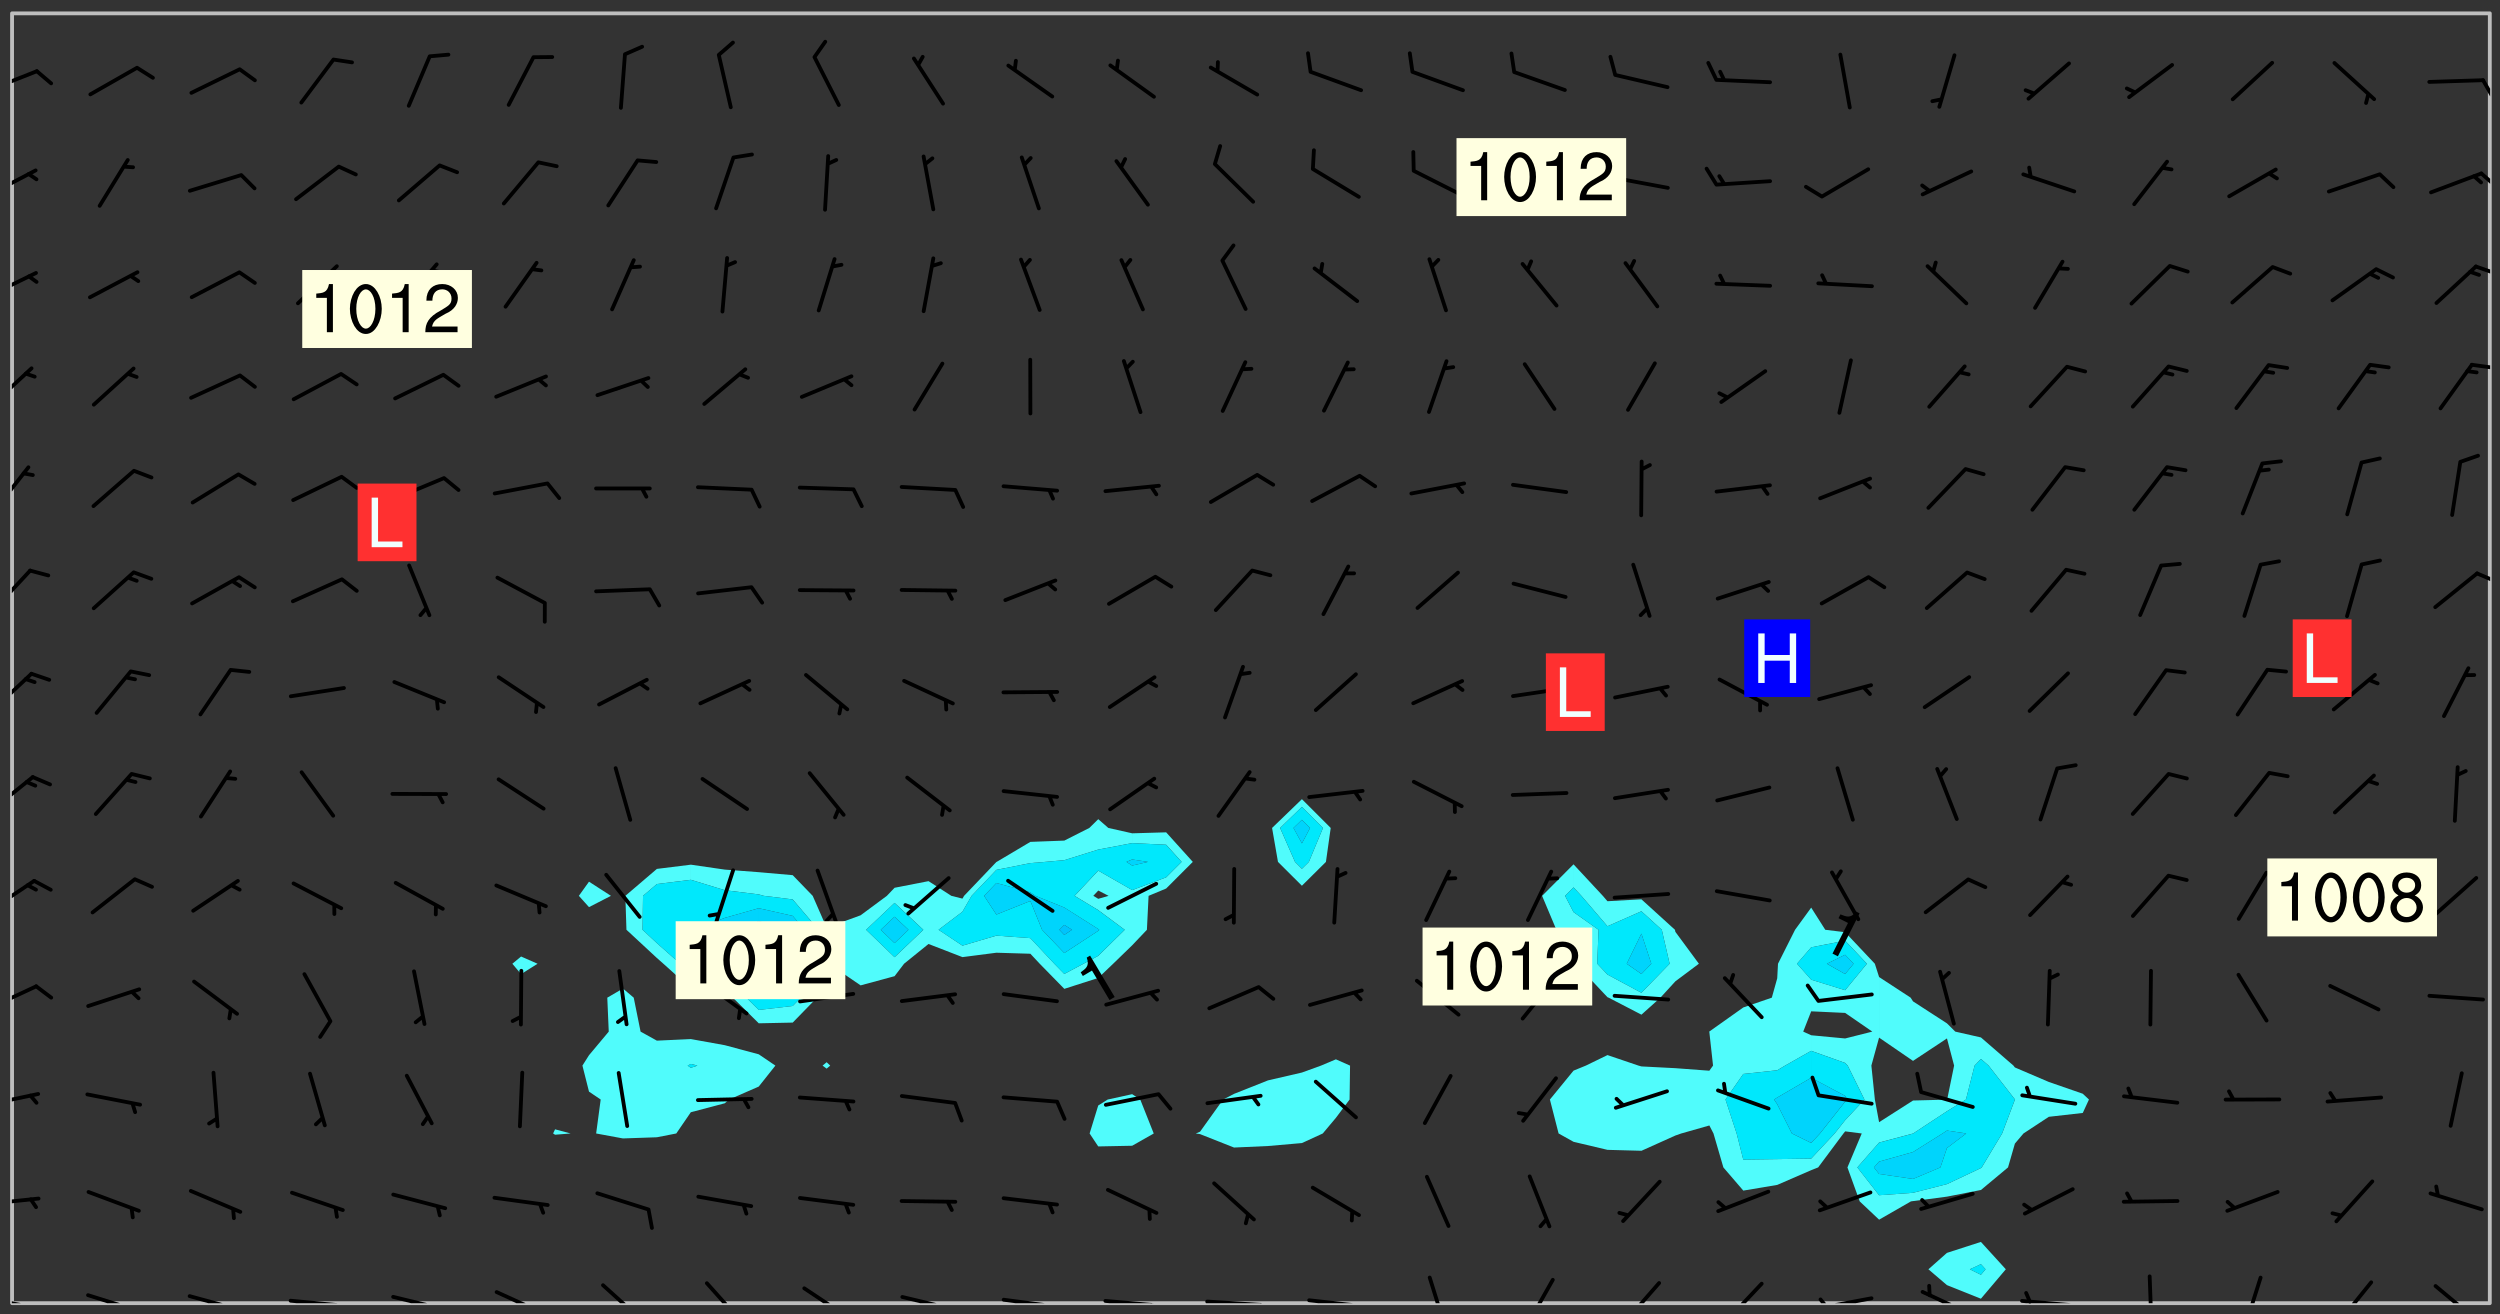 <svg xmlns="http://www.w3.org/2000/svg" role="img" xmlns:xlink="http://www.w3.org/1999/xlink" viewBox="142.45 309.95 326.84 171.84"><rect x="142.45" y="309.95" width="326.84" height="171.84" fill="#333333" stroke="none"/><defs><clipPath id="a"><path d="M144 311.672h1v168.656h-1zm0 0"/></clipPath><clipPath id="b"><path d="M144 311.672h324v168.656H144zm0 0"/></clipPath><clipPath id="c"><path d="M467 311.672h1v168.656h-1zm0 0"/></clipPath><clipPath id="d"><path d="M144 479h4v1.328h-4zm0 0"/></clipPath><clipPath id="e"><path d="M146 480h2v.328h-2zm0 0"/></clipPath><clipPath id="f"><path d="M153 479h8v1.328h-8zm0 0"/></clipPath><clipPath id="g"><path d="M159 480h2v.328h-2zm0 0"/></clipPath><clipPath id="h"><path d="M166 479h9v1.328h-9zm0 0"/></clipPath><clipPath id="i"><path d="M172 480h2v.328h-2zm0 0"/></clipPath><clipPath id="j"><path d="M180 479h8v1.328h-8zm0 0"/></clipPath><clipPath id="k"><path d="M186 480h2v.328h-2zm0 0"/></clipPath><clipPath id="l"><path d="M193 479h8v1.328h-8zm0 0"/></clipPath><clipPath id="m"><path d="M199 480h2v.328h-2zm0 0"/></clipPath><clipPath id="n"><path d="M207 478h8v2.328h-8zm0 0"/></clipPath><clipPath id="o"><path d="M221 477h6v3.328h-6zm0 0"/></clipPath><clipPath id="p"><path d="M234 477h6v3.328h-6zm0 0"/></clipPath><clipPath id="q"><path d="M247 478h7v2.328h-7zm0 0"/></clipPath><clipPath id="r"><path d="M260 479h8v1.328h-8zm0 0"/></clipPath><clipPath id="s"><path d="M266 480h1v.328h-1zm0 0"/></clipPath><clipPath id="t"><path d="M273 479h8v1.328h-8zm0 0"/></clipPath><clipPath id="u"><path d="M279 480h2v.328h-2zm0 0"/></clipPath><clipPath id="v"><path d="M286 479h9v1.328h-9zm0 0"/></clipPath><clipPath id="w"><path d="M292 480h2v.328h-2zm0 0"/></clipPath><clipPath id="x"><path d="M300 479h8v1.328h-8zm0 0"/></clipPath><clipPath id="y"><path d="M307 480h2v.328h-2zm0 0"/></clipPath><clipPath id="z"><path d="M313 479h8v1.328h-8zm0 0"/></clipPath><clipPath id="A"><path d="M319 480h2v.328h-2zm0 0"/></clipPath><clipPath id="B"><path d="M329 476h3v4.328h-3zm0 0"/></clipPath><clipPath id="C"><path d="M341 477h5v3.328h-5zm0 0"/></clipPath><clipPath id="D"><path d="M354 477h6v3.328h-6zm0 0"/></clipPath><clipPath id="E"><path d="M367 477h7v3.328h-7zm0 0"/></clipPath><clipPath id="F"><path d="M379 479h9v1.328h-9zm0 0"/></clipPath><clipPath id="G"><path d="M380 479h2v1.328h-2zm0 0"/></clipPath><clipPath id="H"><path d="M393 478h8v2.328h-8zm0 0"/></clipPath><clipPath id="I"><path d="M406 479h9v1.328h-9zm0 0"/></clipPath><clipPath id="J"><path d="M407 478h2v2.328h-2zm0 0"/></clipPath><clipPath id="K"><path d="M423 476h1v4.328h-1zm0 0"/></clipPath><clipPath id="L"><path d="M435 476h4v4.328h-4zm0 0"/></clipPath><clipPath id="M"><path d="M447 477h6v3.328h-6zm0 0"/></clipPath><clipPath id="N"><path d="M460 477h7v3.328h-7zm0 0"/></clipPath><clipPath id="O"><path d="M144 466h4v2h-4zm0 0"/></clipPath><clipPath id="P"><path d="M144 452h4v3h-4zm0 0"/></clipPath><clipPath id="Q"><path d="M144 438h4v5h-4zm0 0"/></clipPath><clipPath id="R"><path d="M144 424h4v6h-4zm0 0"/></clipPath><clipPath id="S"><path d="M144 411h3v6h-3zm0 0"/></clipPath><clipPath id="T"><path d="M144 397h3v7h-3zm0 0"/></clipPath><clipPath id="U"><path d="M144 384h3v6h-3zm0 0"/></clipPath><clipPath id="V"><path d="M466 384h2v3h-2zm0 0"/></clipPath><clipPath id="W"><path d="M144 370h3v7h-3zm0 0"/></clipPath><clipPath id="X"><path d="M144 357h3v7h-3zm0 0"/></clipPath><clipPath id="Y"><path d="M465 357h3v2h-3zm0 0"/></clipPath><clipPath id="Z"><path d="M144 345h4v4h-4zm0 0"/></clipPath><clipPath id="aa"><path d="M465 344h3v2h-3zm0 0"/></clipPath><clipPath id="ab"><path d="M144 331h4v5h-4zm0 0"/></clipPath><clipPath id="ac"><path d="M466 332h2v3h-2zm0 0"/></clipPath><clipPath id="ad"><path d="M144 319h4v4h-4zm0 0"/></clipPath><clipPath id="ae"><path d="M466 320h2v3h-2zm0 0"/></clipPath><g id="af" clip-path="url(#clip1)"><path fill="#fff" fill-opacity="0" fill-rule="evenodd" d="M0 0h1000v1000H0zm0 0"/><path fill="#d3d3d3" fill-opacity="0" fill-rule="evenodd" d="M162.152 355.867l-.234.293.059.234.117.172.176.234.293.348.113.059.117-.172.059-.234.176-.176.465-.176h.699l.234.293.289.816.059.176.176.23.352.234.699.699.172.176.234.348.234.41.289.582.41.465.23.234.234.176.117.23.176.293.172 1.164v.234l.059.289.059.117.117.117.348.41.117.172.176.176.176.234.117.172.172.352.059.234.234.406.234-.059-.176.176-.059.93h-.582l-.234-.113-.348.113-.117.117-.059.293-.059.176-.117.172-.465.293-.059.234-.059.113v.645l.059.172v.41l.059.059v.406l.059.406.117.176.059.059.23.641-.059.293v.699l-.059.582v.234l-.059.23-.055.352v1.922l.055.117h.426l-.367.117-.023.352.891 1.168 1.742.539 1.34.359v.539l.09.809.535.715 1.52.27.891-.086.09 1.164.535.18 1.16-.18 2.055-.984 1.16-.363 1.879-.176 1.695-.18-.18.719-1.516.086-1.25.09-.805.27-1.074.809.27.719.535.898-.18.625-.266.809.266 1.078.625.898.805.18 1.25-.18-.266.723.098.504.055.293v.172l.059.293v.406l.176.117.352.117h.406l.293-.176.113-.117.059-.117.117-.23.059-.176.352-.465.23-.176.176-.059.176.059.059.176.117.988.055.469.059.172.117.234.176.059.816.059h.289l.117.234.059.406.059.352v1.105l.117.293.117.348.289.699.176.352.582.754.352.176.172.059.469.234.641.465.348.234.293.176.293.055.23.062.816.348.293.176.113.172.352.352.117.176.523.641v.289l.059.352v.348l.059.352.059.289.117.059.172.059h.176l.582.234.176.117.176.289.176.234.113.234.293.23.117.117v.41l.059.055.289.234.234.117.059.117.117.172.059.117.23.234.059.176.234.059.117.059-.117.113-.059.117v.117l-.117.293-.117.289v.582l.176.117.117.059.059.117.117.117.113.059.176.348.059.352.059.406v.176l-.059.176-.117.699v.172l.117.176.293.293h.406l.176.117.117.172.117.293v.234h-.527l-.23-.234h-.234l-.176.059-.059.699.059.348.117.176.176.41.117.23.289.469.176.055h.523l.234.059.758.641.059.293v.234l.059.059.23.348v.352l-.117.172v.293l.293.289.293.176.172.059.293.176.293.117.582.406.289.234.293.176.219.16.016.012.23.176.641.523.176.234.117.176.176.176.113.172v.641l.117.176.469.117.582.117.234.059.23.113.293.117.113.059.586.352.289.172.176.062.176.055.176.059.699.352.289.176.234.055.289.176.234.117.641.406.293.117.172.059.234.059.41.059.23.059.234.117.059.172-.41.176.469.059.059.293.113.234.176.055.234.059.176.059.406.117.641.234.117.172.059.234v.176l-.059.117-.059.406.234.234.117.059.348.117.641.23.176.117.289.117.176.176.234.465.582 1.105.176.176.348.176.176.117.352.117 1.047.523.234.059.465.113.293.059.465.176.758.582.234.234.348.465.176.176.289.234.816.699.293.176.289.289.293.176.293.289.695.641.176.176.293.234.289.234.469.289.641.582.348.234.234.293.348.348.352.465.934.992.348.406.117.176.234.059.113.117.645.176.23.113.234.059.293.176.23.117.934.699.406.406.234.176.406.176.234.117.816.348.348.234.234.117.293.289.23.117.758.352.352.172.23.059.293.117.234.059.871.176h.816l.469.23.172.059.875.699.465.117.293.059.176.059.23.059.469.059.348.059.352.059.406.059h.293l.172.059v.23l.176.176h.293l.348.059.352.059.699.117h.641l.465-.234.293-.176.172-.117.41-.172.289-.176.934-.465.469-.293.523-.293.465-.172.465-.176 1.051-.465.289-.117.41-.117.289-.117.527-.176 1.516-.699.582-.348.289-.059.293-.059.348-.117.875-.23.352-.117h.113l.234-.059.875-.234.234-.059h.812l.352-.059.816-.117.172-.059.352-.055.293-.059.23-.059.816-.176.176-.059h.348l.234-.059.465-.117.758-.172.234-.059h.348l.41-.117.289-.059 1.285-.059h.289l.41-.059.23-.059h.176l.875-.117h.406l.41-.117h.348l.352-.113.871-.059h1.75l1.047.289.41.117.289.117.352.117.289.117 1.051.172.289.059h.293l.293.059.172.059.41.059.172.059.117.059h.117l.117.059.352.059h.113l.41.066 1.922.395 1.926.395 1.52.449 1.695.719 2.145.805 1.605-.719 1.43-.805 1.16-1.078 1.25-.449 3.035-.719 1.875-.359 2.145-1.348 2.234-1.254 2.5-1.258 1.695-.449 1.785-.18 1.16-.27.625.539 1.34-.27.715-.988.984-1.344.445-.18.805-.359 1.875-.539 1.785-.449 1.25-.27 1.16-.09 1.699-.09 1.961-.27 1.25-.09h.539l.625-.09h.891l2.145-.18 2.41-.18 2.59-.09 1.695.18 1.609.09 1.43.359 1.16.719 1.875.988 1.16 1.527.266.715.629.09.355.898.535.539.535 1.527 1.074.359h.535l-.805.535.09 1.707.715 2.695.891.805.895.988.715 1.258 1.785.539 1.52-.18.355 1.344 1.609-.805.98-.539.27.27.316-.215.219-.145.801.449.449-.359h.355l.535-.27.539-.719.535-.27.625-.988 1.16.449.84.371 1.395.617 1.695-.18h1.605l1.785.09.18-1.707.535-1.344.805.27.492.848.402.406-.09.539v.359l.715.449.711-.27h1.43l.359.988.445 1.258.715 1.344 1.25.629 1.695.629.715-.18.18-.539.98-.09.449.359.086 1.258-.266.629-.535.18v.539l.715.984.266.539.984.988.801 1.078-.266.359-.09.898-.625 2.332-.355 2.066-.09 1.793-.18.719-.09.539v1.438l-.98 1.883-.359 1.707-.535.898-.805 1.168-.266.539 2.055 1.254.086.359-.355.539-.09-.18v.809l.09 1.438-.445.715-1.074.094-.266.715.535.898.805.719 1.16.809 1.34.27.445.359-.355.449-1.789-.09-1.25-.449-.715-.719-.625-.09-.176 3.59-.188 1.309h89.359V311.703h-55.27v49.082l.762.125 3.289.543 2.023 2.836v2.754l2.352.332 2.348.332h4.051l-1.379 4.16-2.023.707-2.023.703-.543.344-2.594 1.617-.188.117-2.023-2.078-.73-2.742-2.672-2.078-1.375-3.5-.066-.082-1.957-2.672 2.75-1.418v-49.082H294.422v91.414l.117.031.133.012.074.074.105.047.09.059.086.059.09.059.297.297.059.09.031.117.027.117.016.137-.031.117-.059.09-.059.086-.043.105-.047.102-.027.121v.145l.176.27.148.148.074.086.074.074.043.105.062.09.059.086.043.105.059.09.047.102.043.105.059.086.117.18.074.074.062.086.059.09.043.105.059.09.059.086.062.09.059.09.043.102.117.18.074.074.059.086.074.074.09.059.105.047h.148l.133-.016.133.016.102-.047.074-.074.047-.102-.016-.133v-.148l-.047-.105-.027-.117-.047-.102-.027-.121-.043-.102-.062-.09-.043-.102-.043-.105-.031-.117-.016-.133-.012-.137.086-.059.059-.086.121-.031.043.105.016.133v.117l.059.102.059.09.09.059.148.148.059.09.043.105-.012.102.086.059.105.047.086.059.09.059.074.074-.117.027-.105.047-.086.059-.074.074-.059.09-.062.086-.027.121-.047.102-.043.105-.031.117-.012.133-.016.133v.148l.027.117.047.105.043.102.059.09.074.074.09.059.074.074.09.059.059.09.043.105.047.102.117.031.133.016h.148l.117-.031.105.043.043.105.047.102.027.121L299.5 410l.027.117.031.121.027.117.105.043.102.047.133-.016.148.148.062.086.074.074.07.074.09.062.105.043.102.043.117.031.137.016.117-.031.074-.074.027-.117-.012-.133-.031-.121-.027-.117.043-.105h.117l.09.062.117.027h.148l.133.016h.148l.133.016.133-.016h.148l.133-.016.133-.012.137.012.117-.027.133-.016.191-.059-.059.176-.016.133-.027.121-.016.133-.059.086-.133.016-.105.047-.105.043-.117.031-.117.027-.266.031h-.148l-.133.016-.074.074.059.086.148.148.117.18.074.07.09.062.09.059.086.059.09.059.102.043.105.062.105.043.086.059.105.047.102.043.18.117.059.09-.043.102-.047.105.016.133.223.223.059.09.043.102.031.121.043.102.016.133.031.117.012.137.031.117.148.148.102.043.105.043.117.031.133.016.137.016h.117l.117-.031.09-.059.043-.105.047-.102.043-.105.031-.117.012-.133v-.148l-.012-.133-.016-.133-.031-.117-.043-.105-.047-.105-.043-.102-.043-.105-.016-.133.016-.133.027-.117.031-.117.027-.121.047-.102.09-.059.086-.062.074-.074.09-.059.223-.223.059-.086.074-.074.117-.18.059-.086v-.148l-.074-.074-.102-.047-.105-.043-.102-.043-.059-.09-.047-.105-.027-.117.09-.059.117-.031.102-.043.18-.117.148-.148.012-.133-.012-.105-.09-.059-.133.016h-.148l-.133.016-.133-.016-.121-.031-.086-.059-.074-.074-.059-.09-.062-.086-.117-.18-.059-.086.031-.121.086-.059.121-.031.059-.086v-.121l-.031-.117-.059-.09-.059-.086-.047-.105-.027-.117-.016-.133.059-.09.074-.074.09-.059.117-.18.074-.074.059-.086.148-.148.121-.031.133-.016.133.016.074.074.043.105.016.133-.031.117-.117.031-.133.012-.148.148-.043.105-.047.102-.027.121-.031.117v.148l.031.117.043.105.059.09.074.07.074.074.117.031.121.027.117-.027.133-.016h.117l.09.059.074.074.047.105.059.086.102.047.133.016.105.043.086.059-.012.105-.074.074-.18.117-.059.09-.09.059-.07.074-.074.074-.062.09-.027.117-.016.133.016.133-.016.133v.148l.016.133.027.117.031.121.074.074.09.059.086.059.09.059.117.031v.086l-.102.047-.09.059-.266.031-.117.027h-.148l-.105.043-.102.047-.059.09-.062.234-.012.133-.031.121-.016.133v.293l-.012.133.012.137.016.133.133.016.133.012.121.031.086.059.074.074.047.105.043.102.016.133v.445l-.016.133v.445l.031.266.027.117.016.133.031.117.086.211.031.266v.148l-.031.117-.027.117-.031.121-.027.117-.031.117-.031.121-.012.133-.016.133.09.059.117-.031.102.016.047.105-.031.266v.441l-.043.105-.047.105-.043.102-.043.105-.059.086-.031.121-.043.117-.031.117-.016.133.016.133.059.09.105.047.086.059.059.086-.012.137-.031.117-.043.102v.445l-.016.133v.148l-.031.117-.043.105-.027.117-.047.105-.043.102-.031.121-.027.117-.031.133-.031.117-.027.117-.043.105-.031.117-.031.121-.012.133-.016.133v.297l.027.117v.148l.047.398.027.117.059.09.121.031h.148l.133-.016.059.09v.117l-.059.09-.09.059-.102.043-.105.047-.09.059-.086.059-.137.016-.117-.031-.133-.016-.102.047-.062.086-.012.137-.016.133-.031.117-.027.117-.016.133-.031.121v.297l.016.133.031.117v.148l.012.133v.148l-.027.117-.047.102-.027.121-.031.117-.059.09-.074.074-.102.043-.105.047-.117.027-.121.031-.102-.047.059-.086.105-.047.027-.117.031-.117.027-.121.031-.117v-.148l.016-.133-.031-.117-.043-.105-.105.016-.074.074-.102.043-.09.062-.074.074-.043.102-.016.133-.031.117L304.25 426l-.031.117-.027.117-.031.121-.027.117-.031.117-.043.105-.09.059h-.09l-.117-.031-.031-.086.016-.137-.031-.117v-.148l-.012-.133v-.148l-.062-.234-.027-.121-.043-.102-.047-.105-.059-.086-.059-.09-.043-.105-.062-.086-.148-.148-.07-.074-.105-.047-.105-.043-.102-.043-.297-.297-.09-.074-.086-.059-.105-.043-.09-.062-.086-.059-.105-.043-.09-.059-.086-.062-.074-.07-.105-.047-.086-.059-.105-.043-.09-.062-.102-.043-.105-.043-.086-.059-.105-.047-.105-.043-.102-.047-.09-.059-.102-.043-.105-.043-.09-.062-.117-.027-.133-.016-.133.016H299.75l-.133.016-.117-.031-.09-.059-.074-.074-.09-.059-.102-.047h-.148l-.121-.027-.102-.043-.074-.074-.117-.18-.09-.059-.102-.043-.09-.062-.105-.043-.09-.059-.086-.059-.105-.047-.059-.086-.059-.09-.043-.105-.047-.102-.074-.074-.086-.059-.074-.074-.09-.059-.223-.223-.043-.105-.031-.266.105-.043h.145l.105.043.074.074.09.059.086.059.105.047.09.059.148.148.07.074.148.148.062.086.074.074.086.059.074.074.09.062.09.059.086.059.27.176.102.047.105.043.102.043.047-.074.059-.086.074-.074.07-.074.105.043.074.074.059.09.043.102.047.105.043.105.121.027.117-.027.074-.09.043-.105.059-.09.074-.074.105-.043.117-.027.133.012.09.059.148.148.059.09.043.105.047.102.043.105.043.102.105.047.105.043.133.016.086-.059.059-.09.074-.074.105-.043.117.027.105.047.102.043.105.043.102.047.18.117v.117l-.016.133.016.133.016.137.059.086.102.047.121.027.117.031h.148l.117-.031.059-.09.18-.117.059-.09.074-.074.059-.086.117-.18.18-.117.117.031.09.059.043.074-.016.133v.117l.09.059h.148l.133-.016.133-.012.266-.031.105-.043.117-.031.121-.027.074-.074.07-.074.062-.09-.016-.105-.047-.102-.102-.043-.105-.016-.117.027-.266.031h-.148l-.074-.074-.09-.059-.117-.031-.117-.027-.133-.016h-.148l-.133.016h-.297l-.105-.047-.148-.148-.043-.102-.059-.09.223-.223.086-.059.105-.043.117-.031.133-.016.133.016.137.016.102.043.133-.012.09-.062.102-.043.062-.09-.047-.102-.09-.059-.117-.031-.102-.043-.059-.09-.062-.09v-.117l.016-.133.105-.047.074-.07v-.121l-.09-.059-.031-.117.09-.059.074-.074.043-.105.059-.09.047-.102.016-.133v-.148l-.047-.105-.043-.102-.09-.059-.133-.016-.102-.043-.137-.016-.117-.031h-.445l-.133-.016-.133-.012-.133-.016-.117-.031h-.148l-.133-.016-.133-.012-.266-.031-.121-.043-.086-.059-.074-.074v-.148l.012-.133.105-.047.102-.043.133-.016h.152l.133-.016h.293l.121.031.102.043.09.059.234.062.121-.047.09-.059.102-.043.133-.016.105.043.102.047.133.012.121-.027h.145l.121-.031.117-.027.105-.047.074-.074.086-.059.148-.148.059-.086.047-.105.027-.117.016-.105-.102-.043-.09-.059-.117-.031-.105-.043-.09-.062-.074-.086-.074-.074-.102-.043-.105-.047-.102-.043-.059-.09-.047-.102-.086-.211-.062-.086-.059-.09-.074-.074-.086-.059h-.27l-.117.031-.09.059-.102.043-.133.016-.105-.016-.027-.117-.062-.09-.117-.031-.102-.043-.148-.148-.031-.117-.016-.105.074-.074.18-.117.117-.027.117-.031.137.016.102.043.105.043.102.047.105.043.117.031.133.016.117.027.133.016.105-.016.09-.059-.074-.074-.105-.043-.074-.074-.074-.09-.148-.148-.086-.059-.09-.059-.074-.074-.09-.059-.102-.047-.121-.027-.102-.047-.105-.043-.117-.031-.102-.043-.121-.031h-.148l-.117.031-.105.043-.086.062-.18.117-.086.059-.09.059-.105.047-.086.059-.105.043-.102.043-.105.047-.074.074-.059.09-.059.086-.047.105-.059.086-.074.074-.133-.012-.117-.031h-.117l-.074.074-.09.059-.074.074-.09.059-.086.059-.105.047-.102.043-.137.016-.102-.043-.148-.148-.105-.047h-.086l-.105.047-.102.043-.121.031-.117-.031-.074-.074v-.117l.031-.121.074-.07.059-.09.074-.074.117-.031.105-.043h.293l.133-.016.137-.016.102-.043.09-.059.102-.047.09-.059.133-.012.09.059.133.012.09-.059.086-.059.105-.043.09-.059.086-.062.09-.059.148-.148.059-.086.059-.09.105-.043.133-.016.117.027.121.031.059-.059.059-.09.031-.266.027-.117.105.012.133.016.102-.043.09-.059.059-.09.074-.074.059-.09.047-.102.012-.133-.012-.133-.047-.105-.148-.148-.059-.09-.059-.086-.043-.105v-.445l.016-.133v-.148l.012-.133-.059-.059-.09.059-.102-.043-.18-.117-.086-.059-.062-.09-.059-.09-.074-.074-.086-.059-.121.031-.102.012-.105.047-.086.059-.105.043-.148.148-.09.059-.086.059-.09.062-.105.043-.133.016v-.121l.105-.043.117-.031.074-.07.043-.105v-.148l-.027-.117-.148-.148-.133-.016h-.148l-.117.031-.105.043-.102.043-.09.062-.117.027-.074-.074.012-.133-.043-.102-.043-.105-.09-.059-.117.027-.121.031-.117.031-.102.043-.121.031-.102.043-.105.043-.09.059-.102.016v-.117l.016-.133-.059-.09-.074.043-.148.148-.059.09-.074.074-.047.105-.043.102-.074.074-.059.09-.074.074-.059.086-.074.074-.09.062-.074.07-.074.074-.102.016-.133.016-.105-.043v-.121l.148-.148.043-.102.059-.09.047-.102.043-.105.059-.09.031-.117.043-.102.031-.121.027-.117.047-.105.043-.102.043-.105.074-.07.09-.062.09-.059.102-.043h.297l.266-.031.105-.043-.074-.074-.117-.031-.105-.043-.09-.059-.102-.047-.09-.059-.102-.043-.105-.043-.09-.062-.086-.059-.105-.043-.102-.043-.121-.031-.117-.031-.102-.043L297.5 410.25l-.102-.043-.09-.059-.043-.105-.016-.133.102-.043.133-.016.137.016.133-.016.102-.043.059-.09.016-.105-.09-.059-.074-.074-.102-.043-.09-.059-.148-.148-.043-.105-.016-.133v-.293l-.059-.09-.09-.059-.074-.074-.043-.105-.031-.117-.059-.09-.074-.074-.117-.027-.074-.074-.09-.059-.09-.062-.086-.059-.074-.074-.059-.086-.047-.105-.086-.059-.148-.148-.195-.059-.133.016-.102.043-.074.074-.047.102-.043.105-.059.09-.059.086-.297.297-.09.059h-.086l-.062-.086-.043-.105.031-.117.059-.09.027-.117-.012-.133-.09-.062-.105.047-.117.027-.117.031-.27.176-.102.047-.117.027-.105.047-.09.059-.102.043-.059-.086-.047-.105.016-.133.047-.105.07-.074.074-.07.059-.09v-.148l-.043-.105h-.238l-.102.047-.031.117-.027.117-.031.121-.074.043-.133.016-.074-.047-.043-.102-.043-.105-.047-.102-.043-.105-.121.031-.102.043-.133.016-.117.031-.105.043-.09.059-.102.047-.121.027-.133.016-.102-.043-.059-.09-.047-.105-.043-.102-.043-.105v-.117l.059-.09.086-.059.18-.117.102-.047.105-.043.105-.059.102-.043.09-.062.102-.043.105-.059.102-.047.09-.059.105-.043.102-.043.09-.062.102-.043.137-.016.117.031.102.043.121.031.102.043.105.047.102.043.105.043.102.047.105.043.102.043.105.047.086.059.105.043.117.031.105.043.102.047.09.059.105.043.102.043.105.047.117.027.102.047.121.027h.148l.086-.059.016-.102.059-.09-.027-.117-.074-.074-.117-.18-.074-.074-.09-.074-.18-.117-.086-.059-.105-.043-.102-.047-.27-.176-.059-.09-.074-.074-.059-.09-.043-.102-.031-.117-.016-.137v-.562l-.012-.133-.016-.133-.031-.117-.016-.133-.012-.133-.031-.121-.223-.223-.059-.086-.016-.105.031-.117.133-.016v-91.414H172.992v1.453l-.059.234-.352 1.051-.172.523-.117.348-.176.41-.117.172-.234.293-.23.059h-.352l-.117.059-.23.406v.293l.117.176.23.23.117.234.641.758.293.465.176.234.23.352.234.348.641.816.176.465.172.41.117.695.176.469.117 1.398.059.465v.875l.117 1.047v4.781l-.059.465-.352 1.281-.176.523-.113.41-.352.93L172.934 336l-.234.582-.117.176-.172.348-.176.406-.352.816-.059.293-.113.293-.117.289-.059.176-.117.875-.059.406-.059.117-.059.176-.059.172-.23.527-.117.172v.234l-.117.234-.059.172-.176.586v.289l-.059.176v.293l-.059.113-.059.527v.172l-.055.234v2.621l-.176.816-.117.176-.176.234-.117.172-.113.234-.586.934-.23.289-.293.465-.176.234-.289.352-.352.699-.113.23-.176.41-.176.23-.406.527-.816.699-.293.172-.289.234-.176.117-.176.176-.523.406-.527.176-.172.176-.234.055-.641.176h-.758m12.211 31.023l-1.074.449.359.895 1.25-.715.445-.539-.98-.09"/><path fill="#d3d3d3" fill-opacity="0" fill-rule="evenodd" d="M201.508 416.598h-.895l.449.629.98.359.805-.09.445-.988-.176.09-.715-.355-.895.355m154.621 59.07l-.059-.523v-.293l.113-.293.059-.23.469-.469h.113l.117-.113.117-.059h.176l.234-.059h.348l.234.059.117.059.23.172.059.176.117.582v.293l-.117.176-.172.289-.176.176-.527.523-.23.234-.117.059h-.176l-.117-.059-.406-.293-.176-.117-.117-.059-.059-.113-.055-.117m6.641-10.957l-.059-.172v-1.109l.059-.172.176-.059.172-.059h.176l.234-.059.117.059.059.699-.059.172-.117.176-.117.059-.234.523-.113.059h-.234l-.059-.117m9.613-14.391l-.117-.176v-.699l.293-.875.117-.172.176-.352.113-.23.117-.293.352-.758.117-.23.172-.234h.176l.117-.059h.641l.117.059.234.234.172.113.352.293.117.117.113.176v.113l.117.059.117.117v.699l-.059.176v.23l-.059.176-.348 1.051-.117.23-.117.234-.117.059-.23.234-.641.289h-.875l-.41-.117-.641-.465"/><path fill="none" stroke="#bebebe" stroke-linecap="round" stroke-linejoin="round" stroke-miterlimit="10" stroke-width=".5" d="M467.957 311.695H144.027v168.625h323.93v-168.625"/><g clip-path="url(#a)"><path fill="#fff" fill-opacity="0" fill-rule="evenodd" d="M144 475.891v4.438h.004H144V311.672h.004H144v164.219"/></g><g clip-path="url(#b)"><path fill="#fff" fill-opacity="0" fill-rule="evenodd" d="M144.004 480.328V311.672h66.57V435l-1.141.945 1.141 1.359 2.152-1.359L210.574 435V311.672h4.441v145.922l-.254.543.254.164 2.039-.164-2.039-.543V311.672h4.438v113.547l-1.324 1.852 1.324 1.477 2.871-1.477-2.871-1.852V311.672h4.438V439.188l-2.047 1.195.191 4.438-2.582 3.086-.859 1.355.859 3.406 1.527 1.031-.594 4.438 3.504.648 4.438-.152 2.535-.496 1.902-2.777 4.441-1.172.555-.488 3.883-1.695 2.176-2.742-2.176-1.477-4.438-1.191-4.441-.801-4.438.207-2.133-1.18-.895-4.438-1.41-1.195V311.672h62.137v105.375l-1.164 1.145-3.273 1.656-4.438.168-4.402 2.613-.039.012-4.227 4.43-.211.363-1.449-.363-2.988-1.922-4.438.867-1.008 1.055-3.434 2.543-4.438 1.621-1.824-4.164-2.613-2.703-4.438-.391-4.438-.336-4.441-.645-4.438.551-4.125 3.523.145 4.438 3.98 3.691.844.746 3.594 3.227 4.441.176 1.047 1.035 3.391 3.352 4.438-.094 3.172-3.258 1.207-4.438.059-3.008v15.883l-.531.441.531.398.469-.398-.469-.441V432.938l.297 3.008 4.141 2.832 4.441-1.203 1.242-1.629 3.195-2.582 4.438 1.719 4.438-.574 4.441.133 1.219 1.305 3.219 3.285 4.438-1.426 1.949-1.859 2.488-2.414v19.465l-3.203.703-1.234.777-1.125 3.66 1.125 1.691 4.438-.09 2.82-1.602-1.762-4.438-1.059-.703v-19.465l1.922-2.023.219-4.438 2.297-.957 3.484-3.484-3.484-3.863-4.438.129-3.125-.703-1.312-1.145v-105.375h26.629v102.754l-3.902 3.766.773 4.438 3.129 3.117 3.141-3.117.625-4.438-3.766-3.766v-102.754h4.441V448.441l-1.945.82-2.496.906-4.438 1.027-4.438 1.762-1.43.742-3.008 4.199-.559.238.559.082 4.438 1.754 4.438-.199 4.438-.387 2.723-1.25 1.719-2.047 1.789-2.391.062-4.438-1.852-.82V311.672h31.066v111.277l-4.105 4.121 1.867 4.438 2.238 3.742.312.695 4.125 4.379.152.059 4.289 2.223 2.48-2.223 1.957-2.137 3.074-2.301-3.074-4.168-.055-.27-4.383-3.984-4.441.25-.605-.703-3.832-4.121V311.672h31.07v116.938l-2.109 2.898-2.23 4.438-.102 1.906-.707 2.531-3.73 1.281-4.438 3.145-.02.012.02.062.484 4.379-.484.672-4.438-.332-4.438-.23-.391-.109-4.051-1.375-2.824 1.375-1.613.66-3.09 3.777 1.137 4.438 1.953 1.09 4.438 1.051 4.441.121 4.438-1.996.762-.266 3.676-1.047.539 1.047 1.293 4.438 2.605 3.031 4.438-.746 4.441-1.926.906-.359 3.309-4.438.223-.277 2.168.277-1.871 4.438 1.605 4.441 2.535 2.391 4.16-2.391.277-.039 4.438-.582 4.441-.871v6.789l-4.441 1.434-2.422 2.145 2.422 2.07 4.441 1.777 3.258-3.848-3.258-3.578v-6.789l3.539-2.949.898-3.113 1.121-1.324 3.316-2.18 4.438-.504.809-1.754-.809-.758-4.438-1.539-4.438-1.898-.188-.242-4.25-3.68-3.355-.762-1.086-1.078-4.438-2.875-.309-.484-4.129-2.699-.555-1.738-3.883-4.121-2.598-.316-1.84-2.898v-116.938h88.762v168.656H144.004"/></g><path fill="#50fcfc" fill-rule="evenodd" d="M210.574 437.305l-1.141-1.359L210.574 435l2.152.945-2.152 1.359m4.441 20.996l-.254-.164.254-.543 2.039.543-2.039.164m4.438-29.754l-1.324-1.477 1.324-1.852 2.871 1.852-2.871 1.477m0 24.121l-.859-3.406.859-1.355 2.582-3.086-.191-4.438 2.047-1.195 1.41 1.195.895 4.438L228.328 446l4.438-.207v3.25l-.422.219.422.289.863-.289-.863-.219v-3.25l4.441.801 4.438 1.191 2.176 1.477-2.176 2.742-3.883 1.695-.555.488-4.441 1.172-1.902 2.777-2.535.496-4.438.152-3.504-.648.594-4.438-1.527-1.031m4.895-21.16l-.145-4.438 4.125-3.523 4.438-.551v1.977l-4.438.551-1.812 1.547-.062 4.438 1.875 1.742 3.043 2.695 1.395 1.25 4.441.406 2.816 2.781 1.621 1.602 4.438-.52 1.055-1.082 2.34-4.438-.02-4.438-3.375-3.969-3.777-.469-.66-.188-4.438-.551-4.441-1.359v-1.977l4.441.645 4.438.336 4.438.391 2.613 2.703 1.824 4.164 4.438-1.621 3.434-2.543 1.008-1.055v1.977l-3.719 3.516 3.719 3.582 3.762-3.582-3.762-3.516v-1.977l4.438-.867 2.988 1.922 1.449.363.211-.363 4.227-4.43.039-.012 4.402-2.613 4.438-.168 3.273-1.656 1.164-1.145 1.312 1.145 3.125.703v1.281l-4.438.844-4.438 1.387-2.488.223-1.949.16-4.441.883-3.242 3.398-1.195 2.074-3.125 2.363 3.125 2.074 4.438-1.309 4.441.328 3.129 3.344 1.309 1.336 2.512-1.336 1.926-1.031 3.461-3.406-3.461-2.566-3.094-1.871 3.094-3.297v2.605l-.648.691.648.391 1.348-.391-1.348-.691v-2.605l4.438 2.543 4.438-1.664 2.023-2.023-2.023-2.242-4.438-.211v-1.281l4.438-.129 3.484 3.863-3.484 3.484-2.297.957-.219 4.438-1.922 2.023-2.488 2.414-1.949 1.859-4.438 1.426-3.219-3.285-1.219-1.305-4.441-.133-4.438.574-4.438-1.719-3.195 2.582-1.242 1.629-4.441 1.203-4.141-2.832-.297-3.008-.059 3.008-1.207 4.438-3.172 3.258-4.438.094-3.391-3.352-1.047-1.035-4.441-.176-3.594-3.227-.844-.746-3.98-3.691"/><path fill="#00e8fc" fill-rule="evenodd" d="M228.328 433.25l-1.875-1.742.062-4.438 1.812-1.547 4.438-.551 4.441 1.359 4.438.551v1.805l-4.438 1.262-4.148 1.559 4.148 2.27 1.68 2.168 2.758 2.711 4.438-.035 1.75-2.676-.199-4.438-1.551-1.82-4.438-1v-1.805l.66.188 3.777.469 3.375 3.969.02 4.438-2.34 4.438-1.055 1.082-4.438.52-1.621-1.602-2.816-2.781-4.441-.406-1.395-1.25-3.043-2.695m4.438 16.301l-.422-.289.422-.219.863.219-.863.289"/><path fill="#00d4fc" fill-rule="evenodd" d="M237.207 433.777l-4.148-2.27 4.148-1.559 4.438-1.262v1.68l-2.453 1.141 2.453 3.098 3.617 1.34.82.168.109-.168-.109-1.359-.809-3.078-3.629-1.141v-1.68l4.438 1 1.551 1.82.199 4.438-1.75 2.676-4.438.035-2.758-2.711-1.68-2.168"/><path fill="#00c4fc" fill-rule="evenodd" d="M241.645 434.605l-2.453-3.098 2.453-1.141 3.629 1.141.809 3.078.109 1.359-.109.168-.82-.168-3.617-1.34"/><path fill="#50fcfc" fill-rule="evenodd" d="M250.52 449.66l-.531-.398.531-.441.469.441-.469.398"/><path fill="#00e8fc" fill-rule="evenodd" d="M259.398 435.09l-3.719-3.582 3.719-3.516v1.809l-1.805 1.707 1.805 1.738 1.824-1.738-1.824-1.707v-1.809l3.762 3.516-3.762 3.582"/><path fill="#00d4fc" fill-rule="evenodd" d="M259.398 433.246l-1.805-1.738 1.805-1.707 1.824 1.707-1.824 1.738"/><path fill="#00e8fc" fill-rule="evenodd" d="M268.273 433.582l-3.125-2.074 3.125-2.363 1.195-2.074 3.242-3.398v1.719l-1.602 1.68 1.602 2.445 4.441-1.781 1.535 3.773 2.902 3.039 4.438-2.902.141-.137-.141-.105-4.438-2.809-3.766-1.523-.672-.461-4.441-1.219v-1.719l4.441-.883 1.949-.16 2.488-.223 4.438-1.387 4.438-.844v2.137l-.746.316.746.48 2.074-.48-2.074-.316v-2.137l4.438.211 2.023 2.242-2.023 2.023-4.438 1.664-4.438-2.543-3.094 3.297 3.094 1.871 3.461 2.566-3.461 3.406-1.926 1.031-2.512 1.336-1.309-1.336-3.129-3.344-4.441-.328-4.438 1.309"/><path fill="#00d4fc" fill-rule="evenodd" d="M272.711 429.516l-1.602-2.445 1.602-1.68 4.441 1.219.672.461 3.766 1.523v2.273l-.641.641.641.668 1.008-.668-1.008-.641v-2.273l4.438 2.809.141.105-.141.137-4.438 2.902-2.902-3.039-1.535-3.773-4.441 1.781"/><path fill="#00c4fc" fill-rule="evenodd" d="M281.59 432.176l-.641-.668.641-.641 1.008.641-1.008.668"/><path fill="#50fcfc" fill-rule="evenodd" d="M286.027 459.828l-1.125-1.691 1.125-3.66 1.234-.777 3.203-.703 1.059.703 1.762 4.438-2.82 1.602-4.438.09"/><path fill="#fff" fill-opacity="0" fill-rule="evenodd" d="M286.027 426.379l-.648.691.648.391 1.348-.391-1.348-.691"/><path fill="#00d4fc" fill-rule="evenodd" d="M290.465 423.109l-.746-.48.746-.316 2.074.316-2.074.48"/><path fill="#50fcfc" fill-rule="evenodd" d="M299.344 458.219l-.559-.082.559-.238 3.008-4.199 1.43-.742 4.438-1.762 4.438-1.027 2.496-.906 1.945-.82 1.852.82-.062 4.438-1.789 2.391-1.719 2.047-2.723 1.25-4.438.387-4.438.199-4.438-1.754m10.184-35.59l-.773-4.438 3.902-3.766v1.012l-2.852 2.754 1.949 4.438.902.902.91-.902 1.844-4.438-2.754-2.754v-1.012l3.766 3.766-.625 4.438-3.141 3.117-3.129-3.117"/><path fill="#00e8fc" fill-rule="evenodd" d="M311.754 422.629l-1.949-4.438 2.852-2.754v1.688l-1.102 1.066 1.102 2.02 1.066-2.02-1.066-1.066v-1.688l2.754 2.754-1.844 4.438-.91.902-.902-.902"/><path fill="#00d4fc" fill-rule="evenodd" d="M312.656 420.211l-1.102-2.02 1.102-1.066 1.066 1.066-1.066 2.02"/><path fill="#50fcfc" fill-rule="evenodd" d="M345.926 431.508l-1.867-4.438 4.105-4.121v3.016l-1.102 1.105 1.102 2.125 3.273 2.312-.168 4.438 1.332 1.414 4.441 2.383 3.688-3.797-1.023-4.438-2.664-2.422-4.441 1.957-3.41-3.973-1.027-1.105v-3.016l3.832 4.121.605.703 4.441-.25 4.383 3.984.055.27 3.074 4.168-3.074 2.301-1.957 2.137-2.48 2.223-4.289-2.223-.152-.059-4.125-4.379-.312-.695-2.238-3.742m.285 26.629l-1.137-4.438 3.09-3.777 1.613-.66 2.824-1.375 4.051 1.375.391.109 4.438.23 4.438.332.484-.672-.484-4.379-.02-.062.02-.012 4.438-3.145 3.73-1.281.707-2.531.102-1.906 2.23-4.438 2.109-2.898 1.84 2.898 2.598.316v1.105l-4.438.867-1.855 2.148 1.855 2.086v4.137l-1.043 2.652 1.043.477v2.035l-3.41 1.93-1.031.613-4.438.48-2.324 3.344 1.457 4.438.867 3.418 4.438-.066 4.441-.07 3.066-3.281 1.371-1.734 2.527-2.703-2.195-4.438-.332-.348-4.438-1.582v-2.035l4.438.418 3.551-.895-3.551-2.445-4.438-.207v-4.137l4.438 1.375 2.844-3.461-2.844-3.016v-1.105l3.883 4.121.555 1.738v7.922l-1.008 3.656.457 4.438.551 2.965 4.438-2.836 4.438-.113.023-.016.91-4.438-.934-3.551-4.438 2.938-4.438-3.043v-7.922l4.129 2.699.309.484 4.438 2.875 1.086 1.078 3.355.762v2.812l-.828.867-1.129 4.438-2.484 1.531-4.422 2.906-.016.008-4.438 1.184-2.84 3.246 2.84 3.637 4.438-.32 4.438-1.133 4.441-2.098.102-.086 2.668-4.438 1.668-4.414.031-.023-.031-.02-3.438-4.418-1-.867v-2.812l4.25 3.68.188.242 4.438 1.898 4.438 1.539.809.758-.809 1.754-4.438.504-3.316 2.18-1.121 1.324-.898 3.113-3.539 2.949-4.441.871-4.438.582-.277.039-4.16 2.391-2.535-2.391-1.605-4.441 1.871-4.438-2.168-.277-.223.277-3.309 4.438-.906.359-4.441 1.926-4.438.746-2.605-3.031-1.293-4.438-.539-1.047-3.676 1.047-.762.266-4.438 1.996-4.441-.121-4.438-1.051-1.953-1.09"/><path fill="#00e8fc" fill-rule="evenodd" d="M348.164 429.195l-1.102-2.125 1.102-1.105 1.027 1.105 3.41 3.973 4.441-1.957v2.922l-1.922 3.938 1.922 1.34 1.297-1.34-1.297-3.938v-2.922l2.664 2.422 1.023 4.438-3.688 3.797-4.441-2.383-1.332-1.414.168-4.438-3.273-2.312"/><path fill="#00d4fc" fill-rule="evenodd" d="M357.043 437.285l-1.922-1.34 1.922-3.938 1.297 3.938-1.297 1.34"/><path fill="#00e8fc" fill-rule="evenodd" d="M369.488 458.137l-1.457-4.438 2.324-3.344 4.438-.48 1.031-.613 3.41-1.93v3.52l-4.441 2.586-.406.262.406.605 1.922 3.832 2.52 1.234 1.152-1.234 3.285-4.16.258-.277-.258-.484-4.438-2.363v-3.52l4.438 1.582.332.348 2.195 4.438-2.527 2.703-1.371 1.734-3.066 3.281-4.441.07-4.438.066-.867-3.418"/><path fill="#00d4fc" fill-rule="evenodd" d="M374.793 454.305l-.406-.605.406-.262 4.441-2.586 4.438 2.363.258.484-.258.277-3.285 4.16-1.152 1.234-2.52-1.234-1.922-3.832"/><path fill="#00e8fc" fill-rule="evenodd" d="M379.234 438.031l-1.855-2.086 1.855-2.148 4.438-.867v1.84l-2.383 1.176 2.383 1.348 1.109-1.348-1.109-1.176v-1.84l2.844 3.016-2.844 3.461-4.438-1.375"/><path fill="#fff" fill-opacity="0" fill-rule="evenodd" d="M379.234 442.168l-1.043 2.652 1.043.477 4.438.418 3.551-.895-3.551-2.445-4.438-.207"/><path fill="#00d4fc" fill-rule="evenodd" d="M383.672 437.293l-2.383-1.348 2.383-1.176 1.109 1.176-1.109 1.348"/><path fill="#00e8fc" fill-rule="evenodd" d="M388.109 466.211l-2.84-3.637 2.84-3.246 4.438-1.184.016-.008 4.422-2.906v2.527l-.574.379-3.863 2.426-4.438 1.25-.668.762.668.855 4.438.652 3.582-1.508.855-2.531 2.523-1.906-2.523-.379v-2.527l2.484-1.531 1.129-4.438.828-.867 1 .867 3.438 4.418.031.02-.031.023-1.668 4.414-2.668 4.438-.102.086-4.441 2.098-4.438 1.133-4.438.32"/><path fill="#fff" fill-opacity="0" fill-rule="evenodd" d="M388.109 445.605l-1.008 3.656.457 4.438.551 2.965 4.438-2.836 4.438-.113.023-.016.91-4.438-.934-3.551-4.438 2.938-4.438-3.043"/><path fill="#00d4fc" fill-rule="evenodd" d="M388.109 463.43l-.668-.855.668-.762 4.438-1.25 3.863-2.426.574-.379 2.523.379-2.523 1.906-.855 2.531-3.582 1.508-4.438-.652"/><path fill="#50fcfc" fill-rule="evenodd" d="M396.984 477.961l-2.422-2.07 2.422-2.145 4.441-1.434v2.906l-1.449.672 1.449.719.609-.719-.609-.672v-2.906l3.258 3.578-3.258 3.848-4.441-1.777"/><path fill="#00e8fc" fill-rule="evenodd" d="M401.426 476.609l-1.449-.719 1.449-.672.609.672-.609.719"/><g clip-path="url(#c)"><path fill="#fff" fill-opacity="0" fill-rule="evenodd" d="M467.996 480.328H468V311.672h-.004H468v168.656h-.004"/></g><path fill="#fff" fill-opacity="0" fill-rule="evenodd" d="M378.32 434.805l5.215 2.633 4.492-8.887-5.211-2.637-4.496 8.891"/><path fill-rule="evenodd" d="M385.113 429.129l.453.23-2.84 5.617-.703-.355 2.027-4.008-1.242-.625.254-.496.527.195.25.066.246.023.242-.035.25-.109.262-.199.273-.305"/><path fill="#fff" fill-opacity="0" fill-rule="evenodd" d="M285.672 443.918l5.02-2.984-5.086-8.562-5.023 2.984 5.09 8.562"/><path fill-rule="evenodd" d="M284.527 435.141l.438-.258 3.215 5.41-.676.402-2.293-3.859-1.195.711-.281-.48.445-.34.191-.176.148-.195.105-.227.043-.266-.031-.328-.109-.395"/><g clip-path="url(#d)"><path fill="none" stroke="#000" stroke-linecap="round" stroke-linejoin="round" stroke-miterlimit="10" stroke-width=".5" d="M147.438 481.062l-6.875-1.469"/></g><g clip-path="url(#e)"><path fill="none" stroke="#000" stroke-linecap="round" stroke-linejoin="round" stroke-miterlimit="10" stroke-width=".5" d="M146.438 480.848l.336 1.18"/></g><g clip-path="url(#f)"><path fill="none" stroke="#000" stroke-linecap="round" stroke-linejoin="round" stroke-miterlimit="10" stroke-width=".5" d="M160.668 481.379l-6.707-2.102"/></g><g clip-path="url(#g)"><path fill="none" stroke="#000" stroke-linecap="round" stroke-linejoin="round" stroke-miterlimit="10" stroke-width=".5" d="M159.691 481.074l.227 1.207"/></g><g clip-path="url(#h)"><path fill="none" stroke="#000" stroke-linecap="round" stroke-linejoin="round" stroke-miterlimit="10" stroke-width=".5" d="M174.02 481.258l-6.777-1.859"/></g><g clip-path="url(#i)"><path fill="none" stroke="#000" stroke-linecap="round" stroke-linejoin="round" stroke-miterlimit="10" stroke-width=".5" d="M173.031 480.988l.27 1.195"/></g><g clip-path="url(#j)"><path fill="none" stroke="#000" stroke-linecap="round" stroke-linejoin="round" stroke-miterlimit="10" stroke-width=".5" d="M187.441 480.656L180.445 480"/></g><g clip-path="url(#k)"><path fill="none" stroke="#000" stroke-linecap="round" stroke-linejoin="round" stroke-miterlimit="10" stroke-width=".5" d="M186.426 480.562l.473 1.133"/></g><g clip-path="url(#l)"><path fill="none" stroke="#000" stroke-linecap="round" stroke-linejoin="round" stroke-miterlimit="10" stroke-width=".5" d="M200.672 481.16l-6.824-1.664"/></g><g clip-path="url(#m)"><path fill="none" stroke="#000" stroke-linecap="round" stroke-linejoin="round" stroke-miterlimit="10" stroke-width=".5" d="M199.68 480.918l.305 1.191"/></g><g clip-path="url(#n)"><path fill="none" stroke="#000" stroke-linecap="round" stroke-linejoin="round" stroke-miterlimit="10" stroke-width=".5" d="M213.773 481.785l-6.395-2.914"/></g><g clip-path="url(#o)"><path fill="none" stroke="#000" stroke-linecap="round" stroke-linejoin="round" stroke-miterlimit="10" stroke-width=".5" d="M226.496 482.684l-5.211-4.711"/></g><g clip-path="url(#p)"><path fill="none" stroke="#000" stroke-linecap="round" stroke-linejoin="round" stroke-miterlimit="10" stroke-width=".5" d="M239.547 482.949l-4.684-5.238"/></g><g clip-path="url(#q)"><path fill="none" stroke="#000" stroke-linecap="round" stroke-linejoin="round" stroke-miterlimit="10" stroke-width=".5" d="M253.441 482.281l-5.844-3.902"/></g><g clip-path="url(#r)"><path fill="none" stroke="#000" stroke-linecap="round" stroke-linejoin="round" stroke-miterlimit="10" stroke-width=".5" d="M267.254 481.145l-6.836-1.633"/></g><g clip-path="url(#s)"><path fill="none" stroke="#000" stroke-linecap="round" stroke-linejoin="round" stroke-miterlimit="10" stroke-width=".5" d="M266.258 480.906l.309 1.188"/></g><g clip-path="url(#t)"><path fill="none" stroke="#000" stroke-linecap="round" stroke-linejoin="round" stroke-miterlimit="10" stroke-width=".5" d="M280.633 480.785l-6.965-.914"/></g><g clip-path="url(#u)"><path fill="none" stroke="#000" stroke-linecap="round" stroke-linejoin="round" stroke-miterlimit="10" stroke-width=".5" d="M279.621 480.652l.43 1.148"/></g><g clip-path="url(#v)"><path fill="none" stroke="#000" stroke-linecap="round" stroke-linejoin="round" stroke-miterlimit="10" stroke-width=".5" d="M293.965 480.633l-7-.605"/></g><g clip-path="url(#w)"><path fill="none" stroke="#000" stroke-linecap="round" stroke-linejoin="round" stroke-miterlimit="10" stroke-width=".5" d="M292.949 480.543l.48 1.129"/></g><g clip-path="url(#x)"><path fill="none" stroke="#000" stroke-linecap="round" stroke-linejoin="round" stroke-miterlimit="10" stroke-width=".5" d="M307.289 480.547l-7.016-.438"/></g><g clip-path="url(#y)"><path fill="none" stroke="#000" stroke-linecap="round" stroke-linejoin="round" stroke-miterlimit="10" stroke-width=".5" d="M307.289 480.547l1.016 2.234"/></g><g clip-path="url(#z)"><path fill="none" stroke="#000" stroke-linecap="round" stroke-linejoin="round" stroke-miterlimit="10" stroke-width=".5" d="M320.59 480.715l-6.984-.773"/></g><g clip-path="url(#A)"><path fill="none" stroke="#000" stroke-linecap="round" stroke-linejoin="round" stroke-miterlimit="10" stroke-width=".5" d="M319.57 480.602l.453 1.141"/></g><g clip-path="url(#B)"><path fill="none" stroke="#000" stroke-linecap="round" stroke-linejoin="round" stroke-miterlimit="10" stroke-width=".5" d="M331.457 483.684l-2.094-6.711"/></g><g clip-path="url(#C)"><path fill="none" stroke="#000" stroke-linecap="round" stroke-linejoin="round" stroke-miterlimit="10" stroke-width=".5" d="M341.996 483.387l3.461-6.117"/></g><g clip-path="url(#D)"><path fill="none" stroke="#000" stroke-linecap="round" stroke-linejoin="round" stroke-miterlimit="10" stroke-width=".5" d="M354.727 482.973l4.629-5.285"/></g><g clip-path="url(#E)"><path fill="none" stroke="#000" stroke-linecap="round" stroke-linejoin="round" stroke-miterlimit="10" stroke-width=".5" d="M367.945 482.883l4.82-5.109"/></g><g clip-path="url(#F)"><path fill="none" stroke="#000" stroke-linecap="round" stroke-linejoin="round" stroke-miterlimit="10" stroke-width=".5" d="M380.219 480.977l6.906-1.297"/></g><g clip-path="url(#G)"><path fill="none" stroke="#000" stroke-linecap="round" stroke-linejoin="round" stroke-miterlimit="10" stroke-width=".5" d="M381.223 480.789l-.766-.957"/></g><g clip-path="url(#H)"><path fill="none" stroke="#000" stroke-linecap="round" stroke-linejoin="round" stroke-miterlimit="10" stroke-width=".5" d="M393.801 478.848l6.371 2.961"/></g><path fill="none" stroke="#000" stroke-linecap="round" stroke-linejoin="round" stroke-miterlimit="10" stroke-width=".5" d="M394.727 479.281l-.066-1.227"/><g clip-path="url(#I)"><path fill="none" stroke="#000" stroke-linecap="round" stroke-linejoin="round" stroke-miterlimit="10" stroke-width=".5" d="M406.801 480.027l7 .602"/></g><g clip-path="url(#J)"><path fill="none" stroke="#000" stroke-linecap="round" stroke-linejoin="round" stroke-miterlimit="10" stroke-width=".5" d="M407.82 480.117l-.48-1.129"/></g><g clip-path="url(#K)"><path fill="none" stroke="#000" stroke-linecap="round" stroke-linejoin="round" stroke-miterlimit="10" stroke-width=".5" d="M423.746 483.84l-.258-7.023"/></g><g clip-path="url(#L)"><path fill="none" stroke="#000" stroke-linecap="round" stroke-linejoin="round" stroke-miterlimit="10" stroke-width=".5" d="M435.871 483.68l2.121-6.699"/></g><g clip-path="url(#M)"><path fill="none" stroke="#000" stroke-linecap="round" stroke-linejoin="round" stroke-miterlimit="10" stroke-width=".5" d="M448.039 483.062l4.414-5.469"/></g><g clip-path="url(#N)"><path fill="none" stroke="#000" stroke-linecap="round" stroke-linejoin="round" stroke-miterlimit="10" stroke-width=".5" d="M466.258 482.578l-5.395-4.5"/></g><g clip-path="url(#O)"><path fill="none" stroke="#000" stroke-linecap="round" stroke-linejoin="round" stroke-miterlimit="10" stroke-width=".5" d="M147.492 466.645l-6.984.738"/></g><path fill="none" stroke="#000" stroke-linecap="round" stroke-linejoin="round" stroke-miterlimit="10" stroke-width=".5" d="M146.477 466.75l.688 1.02m13.441.473l-6.582-2.457m5.625 2.102l.16 1.215m14.059-.719l-6.473-2.738m5.531 2.34l.105 1.223m14.238-1.059l-6.648-2.27m5.684 1.938l.195 1.215m14.156-1.125l-6.793-1.785m5.805 1.527l.281 1.195m14.109-1.355l-6.965-.949m5.949.812l.426 1.148m13.77-.426l-6.695-2.121m6.695 2.121l.445 2.414m12.98-2.859l-6.918-1.23m5.914 1.051l.375 1.168m13.969-1.156l-6.969-.895m5.957.766l.434 1.145m13.922-1.414l-7.023-.098m6.004.086l.559 1.09m13.754-.711l-6.98-.832m5.965.711l.441 1.145m13.574.066l-6.348-3.012m5.422 2.574l.059 1.227m13.609.066l-5.203-4.723m4.445 4.035l-.301 1.191m14.793-1.07l-6.043-3.59m5.164 3.066l-.059 1.227m12.648.719l-2.832-6.434m16.02 6.484l-2.582-6.535m2.207 5.586l-.793.934m10.801-.68l4.785-5.145m-4.09 4.395l-1.184-.316m12.922-.234l6.551-2.543m-5.598 2.172l-.93-.801m13.254 1.07l6.625-2.34m-5.664 2l-.902-.832m13.195.992l6.746-1.98m-5.762 1.691l-.859-.879m13.434 1.773l6.258-3.191m-5.348 2.727l-1.004-.703m13.023-.379l7.027-.098m-6.004.082l-.59-1.074m13.105 2.273l6.582-2.465m-5.625 2.105l-.918-.809m14.219 2.547l4.699-5.223m-4.016 4.465l-1.191-.297m12.816-2.598l6.711 2.082m-5.734-1.781l-.23-1.203"/><g clip-path="url(#P)"><path fill="none" stroke="#000" stroke-linecap="round" stroke-linejoin="round" stroke-miterlimit="10" stroke-width=".5" d="M147.438 452.973l-6.875 1.449"/></g><path fill="none" stroke="#000" stroke-linecap="round" stroke-linejoin="round" stroke-miterlimit="10" stroke-width=".5" d="M146.438 453.184l.785.941m13.543.246l-6.898-1.344m5.895 1.148l.355 1.172m10.781 1.855l-.539-7.008m.461 5.988l-1.035.656m15.129.234l-1.938-6.754m1.656 5.773l-.883.852m15.141-.137l-3.262-6.223m2.789 5.32l-.691 1.012m12.691.289l.312-7.02m13.719 6.98l-1.117-6.938m17.387 3.391l-7.027.156m6.004-.133l.602 1.07m13.727-.754l-7.008-.523m5.988.445l.496 1.125m13.82-.855l-6.969-.91m6.969.91l.859 2.301m12.473-2.473l-7.004-.566m7.004.566l.973 2.254m12.285-3.23l-6.887 1.391m6.887-1.391l1.559 1.895m11.793-1.684l-6.961.969m5.949-.828l.719.992m12.754 1.684l-5.254-4.664m14.254 5.414l3.379-6.164m9.477 5.863l4.293-5.562m-3.668 4.754l-1.207-.207m12.699-.688l6.691-2.156m-5.715 1.84l-.883-.852m13.262-1.102l6.613 2.379m-5.652-2.031l-.176-1.215m12.363 1.512l6.941 1.094m-6.941-1.094l-.801-2.32m14.211 1.895l6.754 1.945m-6.754-1.945l-.508-2.402m13.73 2.824l6.941 1.098m-5.934-.938l-.398-1.16m12.688 1.129l6.977.84m-5.961-.715l-.445-1.145m12.719 1.453l7.027-.023m-6.004.02l-.582-1.082m12.883 1.34l7.008-.531m-5.988.453l-.656-1.035m15.727 4.285l1.461-6.875"/><g clip-path="url(#Q)"><path fill="none" stroke="#000" stroke-linecap="round" stroke-linejoin="round" stroke-miterlimit="10" stroke-width=".5" d="M147.184 438.898l-6.367 2.969"/></g><path fill="none" stroke="#000" stroke-linecap="round" stroke-linejoin="round" stroke-miterlimit="10" stroke-width=".5" d="M147.184 438.898l1.961 1.48m11.508-1.09l-6.676 2.191m5.707-1.875l.883.852m12.875 2.035l-5.621-4.215m4.805 3.602l-.191 1.211m13.211.371l-3.398-6.152m3.398 6.152l-1.34 2.055m13.641-1.688l-1.371-6.891m1.172 5.891l-.949.773m13.75.297l.059-7.027m-.051 6.004l-1.086.566m14.898.422l-.953-6.961m.812 5.949l-.992.719m16.812-1.117l-5.68-4.141m4.852 3.539l-.172 1.215m7.996-2.188L254 439.887m13.32.051l-6.969.891m5.957-.758l.707 1m13.617-.223l-6.965-.93m20.191-.445l-6.785 1.824m5.797-1.559l.84.895m13.297-1.637l-6.457 2.773m6.457-2.773l1.914 1.539m11.559-1.098l-6.77 1.891m5.785-1.613l.844.887m12.797 2l-5.453-4.434m13.832 4.945l4.422-5.461m7.598 2.484l7.012.492m7.395-2.801l4.828 5.109m-4.125-4.363l.395-1.164m11.145 3.395l6.977-.844m-6.977.844l-1.406-2.012m17.309-1.805l1.801 6.793m-1.539-5.805l.898-.836m13.176-.27l-.242 7.023m.207-6l1.102-.539m12.168-.484l-.078 7.027m11.516-6.508l3.676 5.988m8.316-4.535l6.32 3.078m6.652-1.785l7.008.492"/><g clip-path="url(#R)"><path fill="none" stroke="#000" stroke-linecap="round" stroke-linejoin="round" stroke-miterlimit="10" stroke-width=".5" d="M146.918 425.113l-5.836 3.91"/></g><path fill="none" stroke="#000" stroke-linecap="round" stroke-linejoin="round" stroke-miterlimit="10" stroke-width=".5" d="M146.918 425.113l2.164 1.16m-3.012-.59l1.082.578m12.926-1.363l-5.527 4.34m5.527-4.34l2.246.992m11.227-.773l-5.844 3.902m4.996-3.336l1.078.582m13.281 2.426l-6.234-3.246m5.324 2.773l.012 1.227m14.172-.68l-6.152-3.395m5.258 2.902l-.02 1.227m14.395-1.074l-6.48-2.715m5.539 2.32l.113 1.219m8.715-4.934l4.375 5.504m10.039.59l2.176-6.684m-1.859 5.711l-1.207.211m16.484.727l-2.379-6.613m2.031 5.652l-.824.906m10.656-.934l5.281-4.637m-4.512 3.961l-1.148-.434m13.426-3.18l5.816 3.941m13.551-3.543l-6.285 3.145m16.43 1.941l.051-7.027m-.043 6.004l-1.086.57m14.633-6.566l-.426 7.012m.363-5.992l1.117-.508m13.562-.176l-3.027 6.34m2.586-5.418l1.227-.055m12.539-.863l-3.047 6.332m2.602-5.41l1.227-.051m7.504 2.535l7.012-.48m6.348-.367l6.922 1.215m8.133-3.668l3.445 6.121m-2.945-5.23l.66-1.035m16.66 1.059l-5.566 4.293m5.566-4.293l2.234 1.012m10.746-1.387l-4.898 5.043m4.188-4.309l1.176.344m12.727-1.191l-4.648 5.27m4.648-5.27l2.387.57m10.41-.949l-3.613 6.027m3.613-6.027l2.453.129m9.094-.629l-.078 7.027m.066-6.004l1.09-.562m14.82.715l-5.246 4.676"/><g clip-path="url(#S)"><path fill="none" stroke="#000" stroke-linecap="round" stroke-linejoin="round" stroke-miterlimit="10" stroke-width=".5" d="M146.734 411.543l-5.469 4.418"/></g><path fill="none" stroke="#000" stroke-linecap="round" stroke-linejoin="round" stroke-miterlimit="10" stroke-width=".5" d="M146.734 411.543l2.258.961m-3.055-.316l1.129.48m12.59-1.535l-4.68 5.242m4.68-5.242l2.383.582m-3.066.18l1.191.293m12.375-1.383l-3.82 5.898m3.266-5.039l1.223.105m12.805 4.824l-4.133-5.684m18.895 2.852l-7.027-.02m6.004.02l.574 1.082m13.195.828l-5.887-3.836m15.301-1.461l1.914 6.758m15.27-1.414l-5.824-3.93m18.449 4.688l-4.441-5.445m3.793 4.652l-.473 1.133m14.996-.918l-5.566-4.289m4.758 3.664l-.203 1.211m15.039-2.352l-6.988-.758m5.973.645l.453 1.141m13.27-3.41l-5.773 4.008m4.934-3.426l1.09.562m12.219-2.004l-4.078 5.727m3.484-4.895l1.215.16m14.145 1.465l-6.98.812m5.965-.695l.699 1.008m13.27.879l-6.258-3.195m5.348 2.73l.023 1.227m14.586-2.488l-7.023.258m20.297-.676l-6.941 1.094m5.93-.934l.738.98m13.527-1.441l-6.82 1.695m15.723-4.215l2.008 6.734m11.031-6.641l2.559 6.547m-2.184-5.594l.797-.93m14.516-.09l-2.188 6.68m2.188-6.68l2.418-.422m12.148 1.145l-4.691 5.23m4.691-5.23l2.383.59m10.766-.73l-4.355 5.516m4.355-5.516l2.414.438m11.277-.094l-5.105 4.828m4.359-4.125l1.164.391m10.531-2.188l-.375 7.016m.32-5.996l1.109-.516"/><g clip-path="url(#T)"><path fill="none" stroke="#000" stroke-linecap="round" stroke-linejoin="round" stroke-miterlimit="10" stroke-width=".5" d="M146.562 398.035l-5.125 4.805"/></g><path fill="none" stroke="#000" stroke-linecap="round" stroke-linejoin="round" stroke-miterlimit="10" stroke-width=".5" d="M146.562 398.035l2.324.793m-3.07-.094l1.16.395m12.57-1.402l-4.465 5.426m4.465-5.426l2.406.488m-3.055.301l1.203.242m12.5-1.227l-3.945 5.816m3.945-5.816l2.441.262m12.375 2.105l-6.945 1.082m20.043.781l-6.508-2.648m5.559 2.266l.125 1.219m13.809-.211l-5.852-3.895m5 3.328l-.121 1.219m14.484-4.215l-6.242 3.23m5.332-2.762l1.012.699m13.285-1.023l-6.387 2.938m5.457-2.508l.977.742m12.777 2.543l-5.402-4.492m4.617 3.84l-.25 1.199m14.836-1.316l-6.375-2.953m5.449 2.523l.066 1.227m14.5-2.301l-7.027.055m6.004-.047l.586 1.078m13.164-3.008l-5.848 3.898m4.996-3.332l1.078.582m11.34-2.508l-2.355 6.621m2.016-5.66l1.211-.18m13.887.188l-5.238 4.684m19.133-3.797l-6.398 2.906m5.469-2.48l.973.746m13.551-.234l-6.953 1.031m5.941-.883l.727.988m13.566-1.324l-6.887 1.406m5.883-1.199l.781.945m13.199 1.199l-6.207-3.297m5.301 2.816l.004 1.227m14.508-3.305l-6.789 1.824m5.801-1.559l.836.895m12.984-2.215l-5.824 3.934m18.738-4.426l-5.02 4.918m17.848-5.332l-4.047 5.746m4.047-5.746l2.434.305m10.801-.359l-3.887 5.855m3.887-5.855l2.441.238m11.621.43l-5.383 4.52m4.602-3.863l1.137.461m11.867-1.988l-3.199 6.258m2.734-5.348l1.227-.02"/><g clip-path="url(#U)"><path fill="none" stroke="#000" stroke-linecap="round" stroke-linejoin="round" stroke-miterlimit="10" stroke-width=".5" d="M146.391 384.547l-4.781 5.152"/></g><path fill="none" stroke="#000" stroke-linecap="round" stroke-linejoin="round" stroke-miterlimit="10" stroke-width=".5" d="M146.391 384.547l2.371.633m11.168-.406l-5.227 4.699m5.227-4.699l2.305.844m-3.066-.16l1.152.422m13.375-.469l-6.133 3.43m6.133-3.43l2.062 1.328m-2.953-.832l1.031.664m13.316-.883l-6.414 2.871m6.414-2.871l1.938 1.508m9.496 3.184l-2.652-6.508m2.266 5.559l-.785.941m16.262-1.594l-6.199-3.309m6.199 3.309l-.008 2.457m13.734-4.246l-7.023.27m7.023-.27l1.234 2.121m12.059-2.391l-6.98.809m6.98-.809l1.395 2.02m11.945-1.59l-7.027-.051m6.004.043l.57 1.086m13.766-1.059l-7.023-.09m6.004.078l.562 1.09m13.531-2.406l-6.543 2.566m5.59-2.191l.934.797M293.5 385.352l-6.07 3.543m6.07-3.543l2.086 1.293m10.574-2.105l-4.758 5.172m4.758-5.172l2.375.617m10.188-1.145l-3.254 6.227m2.781-5.324l1.227-.008m13.582-.094l-5.293 4.621m19.363-1.438l-6.805-1.746m17.785 4.219l-2.137-6.691m1.828 5.719l-.859.879m16.754-4.34l-6.68 2.176m5.711-1.859l.883.852m13.125-1.801l-6.125 3.441m6.125-3.441l2.066 1.324m10.82-1.93l-5.27 4.652m5.27-4.652l2.297.863m10.648-1.223l-4.531 5.371m4.531-5.371l2.398.52m10.023-1.07l-2.742 6.473m2.742-6.473l2.445-.215m10.559.102l-2.121 6.699m2.121-6.699l2.414-.445m10.797.414l-1.914 6.762m1.914-6.762l2.398-.516m12.695 1.691l-5.473 4.41"/><g clip-path="url(#V)"><path fill="none" stroke="#000" stroke-linecap="round" stroke-linejoin="round" stroke-miterlimit="10" stroke-width=".5" d="M466.297 384.918l2.258.965"/></g><g clip-path="url(#W)"><path fill="none" stroke="#000" stroke-linecap="round" stroke-linejoin="round" stroke-miterlimit="10" stroke-width=".5" d="M146.164 371.039l-4.328 5.539"/></g><path fill="none" stroke="#000" stroke-linecap="round" stroke-linejoin="round" stroke-miterlimit="10" stroke-width=".5" d="M145.535 371.844l1.207.215m13.223-.559l-5.297 4.617m5.297-4.617l2.289.875m11.367-.406l-5.984 3.68m5.984-3.68l2.117 1.242m11.375-.926l-6.336 3.047m6.336-3.047l1.977 1.453m11.414-1.285l-6.484 2.707m6.484-2.707l1.895 1.559m11.629-.859l-6.902 1.312m6.902-1.312l1.535 1.914m11.84-1.258H220.375m6.008 0l.574 1.082m13.758-.922l-7.02-.32m7.02.32l1.051 2.219m12.266-2.266l-7.023-.227m7.023.227l1.082 2.203m12.23-2.121l-7.016-.391m7.016.391l1.027 2.227m12.281-2.133l-7.004-.578m5.984.492l.484 1.129m13.844-1.684l-6.992.703m5.977-.602l.68 1.02m13.188-2.543l-6.062 3.547m6.062-3.547l2.09 1.285m11.297-1.164l-6.207 3.301m6.207-3.301l2.031 1.371m11.633-.379l-6.902 1.32m5.898-1.129l.77.953m13.578-.008l-6.961-.953m16.824-3.039l-.059 7.027m.051-6.004l1.086-.566m15.695 2.645l-6.977.828m5.961-.707l.703 1.008m13.406-2.004l-6.535 2.578m5.586-2.203l.934.793m12.496-2.414l-4.863 5.07m4.863-5.07l2.363.672m10.664-.922l-4.289 5.57m4.289-5.57l2.418.41m10.895-.41l-4.281 5.57m4.281-5.57l2.418.406m-3.043.402l1.211.203m11.871-1.496l-2.566 6.539m2.566-6.539l2.438-.281m-2.809 1.23l1.219-.141m12.121-.926l-1.871 6.773m1.871-6.773l2.395-.535m10.52.449l-1.07 6.945m1.07-6.945l2.316-.809"/><g clip-path="url(#X)"><path fill="none" stroke="#000" stroke-linecap="round" stroke-linejoin="round" stroke-miterlimit="10" stroke-width=".5" d="M146.574 358.102l-5.148 4.785"/></g><path fill="none" stroke="#000" stroke-linecap="round" stroke-linejoin="round" stroke-miterlimit="10" stroke-width=".5" d="M145.824 358.797l1.16.398m12.93-1.066l-5.199 4.727m4.445-4.039l1.152.414m13.512-.199l-6.391 2.926m6.391-2.926l1.949 1.492m11.27-1.684l-6.199 3.309m6.199-3.309l2.039 1.367m11.332-1.258l-6.309 3.09m6.309-3.09l1.988 1.438m11.426-1.219l-6.508 2.648m5.562-2.262l.941.785m13.398-.965l-6.664 2.238m5.695-1.914l.891.844m12.746-2.316l-5.367 4.535m4.586-3.875l1.137.453m13.52-.195l-6.488 2.695m5.543-2.301l.949.777m11.887-2.828l-3.641 6.008m15.125-6.516l.02 7.027m12.219-6.855l2.176 6.68m-1.859-5.707l.852-.883m14.711.062l-2.957 6.375m2.527-5.445l1.227-.066m12.602-.824l-3.121 6.297m2.668-5.379l1.227-.035m12.129-1.055l-2.297 6.641m1.961-5.676l1.215-.188m9.344-.383l3.891 5.852m9.613.117l3.512-6.086m8.684 5.062l5.75-4.035m-4.914 3.449l-1.094-.559m17.203-4.305l-1.508 6.863m16.387-6.074l-4.637 5.281m3.961-4.512l1.195.281m12.852-1l-4.75 5.18m4.75-5.18l2.375.617m10.902-.652l-4.672 5.25m4.672-5.25l2.383.582m-3.062.184l1.191.289m12.574-1.238l-4.215 5.621m4.215-5.621l2.426.379m-3.039.438l1.211.188m12.668-1.039l-4.117 5.691m4.117-5.691l2.434.336m-3.031.492l1.215.168m12.691-1.004l-4.105 5.703"/><g clip-path="url(#Y)"><path fill="none" stroke="#000" stroke-linecap="round" stroke-linejoin="round" stroke-miterlimit="10" stroke-width=".5" d="M465.613 357.641l2.434.332"/></g><path fill="none" stroke="#000" stroke-linecap="round" stroke-linejoin="round" stroke-miterlimit="10" stroke-width=".5" d="M465.016 358.473l1.219.164"/><g clip-path="url(#Z)"><path fill="none" stroke="#000" stroke-linecap="round" stroke-linejoin="round" stroke-miterlimit="10" stroke-width=".5" d="M147.156 345.637l-6.312 3.086"/></g><path fill="none" stroke="#000" stroke-linecap="round" stroke-linejoin="round" stroke-miterlimit="10" stroke-width=".5" d="M146.238 346.086l.992.719m13.191-1.266l-6.215 3.281m5.312-2.805l1.012.688m13.215-1.152l-6.23 3.254m6.23-3.254l2.023 1.387m10.719-2.184l-5.086 4.848m4.344-4.145l1.168.387m12.629-1.336l-4.566 5.34m3.902-4.562l1.199.266m12.527-1.242l-4.059 5.738m3.469-4.902l1.215.156m12.078-1.336l-2.836 6.43m2.422-5.496l1.227-.09m11.391-1.129l-.613 7m.523-5.984l1.129-.477m13.008-.398l-2.074 6.715m1.773-5.738l1.203-.23m12.008-.844l-1.266 6.91m1.082-5.906l1.168-.371m10.477-.473l2.445 6.59m-2.09-5.629l.812-.918m11.961.031l2.812 6.441m-2.402-5.504l.762-.961m12.027.078l3.043 6.332m-3.043-6.332l1.457-1.977m10.594 3.008l5.578 4.273m-4.77-3.652l.203-1.211m14.004-.617l2.172 6.684m-1.855-5.711l.852-.883m11.012.531l4.445 5.441m-3.801-4.648l.477-1.133m12.332.23l4.168 5.66m-3.562-4.836l.531-1.105m10.75 2.977l7.023.27m-6-.23l-.535-1.105m12.832 1.016l7.016.375m-5.996-.32l-.516-1.113m13.781-1.188l5.074 4.863m-4.336-4.156l.336-1.18m16.574-.113l-3.594 6.039m3.07-5.16l1.227.059m13.324-.379l-5.016 4.922m5.016-4.922l2.34.738m11.105-.598l-5.277 4.637m5.277-4.637l2.297.867m11.238-.59l-5.719 4.082m5.719-4.082l2.195 1.094m-3.027-.5l1.098.547m12.77-1.484l-5.16 4.77"/><g clip-path="url(#aa)"><path fill="none" stroke="#000" stroke-linecap="round" stroke-linejoin="round" stroke-miterlimit="10" stroke-width=".5" d="M466.141 344.793l2.316.809"/></g><path fill="none" stroke="#000" stroke-linecap="round" stroke-linejoin="round" stroke-miterlimit="10" stroke-width=".5" d="M465.391 345.488l1.16.402"/><g clip-path="url(#ab)"><path fill="none" stroke="#000" stroke-linecap="round" stroke-linejoin="round" stroke-miterlimit="10" stroke-width=".5" d="M147.109 332.227L140.891 335.5"/></g><path fill="none" stroke="#000" stroke-linecap="round" stroke-linejoin="round" stroke-miterlimit="10" stroke-width=".5" d="M146.203 332.703l1.016.688m11.934-2.523l-3.676 5.992m3.141-5.121l1.227.078m14.148 1.02l-6.723 2.055m6.723-2.055l1.734 1.738m11.012-2.844l-5.586 4.262m5.586-4.262l2.23 1.027m10.957-1.184l-5.332 4.578m5.332-4.578l2.285.895m10.621-1.297l-4.516 5.383m4.516-5.383l2.402.508m10.574-.762l-3.836 5.891m3.836-5.891l2.441.215m10.09-.594l-2.27 6.648m2.27-6.648l2.422-.391m9.965.207l-.414 7.016m.355-5.996l1.113-.512m11.418-.457l1.27 6.914m-1.082-5.906l.961-.762m11.684-.121l2.238 6.664M276.355 331.5l.844-.891m11.207.406l4.117 5.695m-3.516-4.867l.539-1.102m11.73.656l5.008 4.93m-5.008-4.93l.695-2.352m12.117 2.996l6.012 3.641m-6.012-3.641l.137-2.449m13.047 2.684l6.273 3.172m-6.273-3.172l-.051-2.453M341.125 331.5l5.203 4.723M341.125 331.5l.602-2.375m11.859 4.094l6.91 1.289m-6.91-1.289l-.734-2.344m14 3.215l7.012-.453m-7.012.453L365.562 332m2.309 2.023l-.645-1.043m13.418 2.668l6.051-3.57m-6.051 3.57l-2.094-1.277m15.258.992l6.355-3m-5.43 2.562l-.984-.73m13.219-1.449l6.664 2.23m-5.695-1.906l-.199-1.207m18.027-.781l-4.297 5.562m3.672-4.754l1.207.207m13.629.016l-6.09 3.5m5.203-2.992l1.039.652m13.445-.539l-6.656 2.254m6.656-2.254l1.785 1.684m11.492-1.789l-6.578 2.469"/><g clip-path="url(#ac)"><path fill="none" stroke="#000" stroke-linecap="round" stroke-linejoin="round" stroke-miterlimit="10" stroke-width=".5" d="M466.852 332.629l1.84 1.625"/></g><path fill="none" stroke="#000" stroke-linecap="round" stroke-linejoin="round" stroke-miterlimit="10" stroke-width=".5" d="M465.895 332.988l.918.812"/><g clip-path="url(#ad)"><path fill="none" stroke="#000" stroke-linecap="round" stroke-linejoin="round" stroke-miterlimit="10" stroke-width=".5" d="M147.266 319.258l-6.531 2.582"/></g><path fill="none" stroke="#000" stroke-linecap="round" stroke-linejoin="round" stroke-miterlimit="10" stroke-width=".5" d="M147.266 319.258l1.871 1.59m11.23-2.039l-6.105 3.48m6.105-3.48l2.074 1.312m11.348-1.113l-6.316 3.082m6.316-3.082l1.984 1.441m10.273-2.715l-4.203 5.629m4.203-5.629l2.426.371m10.16-.793l-2.742 6.469m2.742-6.469l2.441-.215m11.121.332l-3.242 6.234m3.242-6.234l2.453-.023m9.508-.363l-.531 7.008m.531-7.008l2.246-.984m10.02 1.066l1.57 6.848m-1.57-6.848l1.852-1.609m10.656 1.898l3.184 6.266m-3.184-6.266l1.41-2.008m11.59 2.191l3.812 5.902m-3.258-5.043l.598-1.074m11.195 1.141l5.746 4.047m-4.91-3.457l.152-1.219m12.348.602l5.703 4.105m-4.871-3.508l.164-1.219m12.133.906l6.074 3.535m-5.188-3.02l.047-1.227m12.117 1.273l6.605 2.406m-6.605-2.406l-.34-2.43m13.656 2.434l6.605 2.402m-6.605-2.402l-.344-2.43m13.648 2.457l6.625 2.348m-6.625-2.348l-.359-2.43m13.566 2.805l6.84 1.598m-6.84-1.598l-.629-2.371m13.855 3.016l7.02.309m-7.02-.309l-1.059-2.215m2.078 2.258l-.527-1.105m16.949 4.676l-1.234-6.918m12.941 6.828l1.98-6.742m-1.691 5.762l-1.203.246m12.57-.328l5.297-4.613m-4.527 3.941l-1.145-.438m13.527.906l5.625-4.207m-4.809 3.594l-1.109-.523m13.84 1.418l5.16-4.77m13.332 4.75l-5.195-4.73m4.441 4.043l-.305 1.188m15.289-2.977l-7.023.223"/><g clip-path="url(#ae)"><path fill="none" stroke="#000" stroke-linecap="round" stroke-linejoin="round" stroke-miterlimit="10" stroke-width=".5" d="M467.074 320.438l1.219 2.129"/></g><path fill="#ff3030" fill-rule="evenodd" d="M344.551 405.512h7.691v-10.145h-7.691v10.145"/><path fill="azure" fill-rule="evenodd" d="M346.383 397.199h.832v5.738h3.195v.742h-4.027v-6.48"/><path fill="#00f" fill-rule="evenodd" d="M370.484 401.074h8.621v-10.148h-8.621v10.148"/><path fill="azure" fill-rule="evenodd" d="M372.316 392.762h.836v2.82h3.285v-2.82h.832v6.477h-.832v-2.914h-3.285v2.914h-.836v-6.477"/><path fill="#ff3030" fill-rule="evenodd" d="M442.191 401.074h7.695v-10.148h-7.695v10.148"/><path fill="azure" fill-rule="evenodd" d="M444.027 392.762h.832V398.5h3.195v.738h-4.027v-6.477"/><path fill="#ff3030" fill-rule="evenodd" d="M189.207 383.32h7.691v-10.148h-7.691v10.148"/><path fill="azure" fill-rule="evenodd" d="M191.039 375.008h.836v5.738h3.191v.742h-4.027v-6.48"/><path fill="#ffffe0" fill-rule="evenodd" d="M438.871 432.371h22.18v-10.191H438.871v10.191"/><path fill-rule="evenodd" d="M442.371 424.012h.508v6.297h-.785v-4.488h-1.391v-.559l.559-.062.254-.055.23-.09.203-.141.172-.211.145-.293.105-.398m4.812 0l.23.02.219.059.207.09.195.117.184.152.172.176.305.418.242.492.18.547.109.582.039.59-.039.594-.109.582-.18.555-.242.504-.305.426-.172.18-.184.152-.195.125-.207.094-.219.055-.23.02-.23-.02-.219-.055-.207-.094-.195-.125-.184-.152-.172-.18-.305-.426-.242-.504-.18-.555-.109-.582-.039-.594h.832l.031.562.078.508.129.441.16.375.191.301.211.219.223.137.227.047.227-.047.223-.137.211-.219.191-.301.16-.375.129-.441.082-.508.027-.562-.027-.562-.082-.5-.129-.434-.16-.367-.191-.293-.211-.215-.223-.129-.227-.047-.227.047-.223.129-.211.215-.191.293-.16.367-.129.434-.078.5-.031.562h-.832l.039-.59.109-.582.18-.547.242-.492.305-.418.172-.176.184-.152.195-.117.207-.09.219-.059.23-.02m4.953 0l.23.02.219.059.207.09.195.117.184.152.172.176.301.418.246.492.18.547.109.582.039.59-.039.594-.109.582-.18.555-.246.504-.301.426-.172.18-.184.152-.195.125-.207.094-.219.055-.23.02-.23-.02-.219-.055-.207-.094-.195-.125-.188-.152-.168-.18-.305-.426-.242-.504-.18-.555-.113-.582-.035-.594h.832l.027.562.082.508.129.441.16.375.191.301.211.219.223.137.227.047.227-.047.223-.137.211-.219.191-.301.16-.375.129-.441.078-.508.031-.562-.031-.562-.078-.5-.129-.434-.16-.367-.191-.293-.211-.215-.223-.129-.227-.047-.227.047-.223.129-.211.215-.191.293-.16.367-.129.434-.082.5-.027.562h-.832l.035-.59.113-.582.18-.547.242-.492.305-.418.168-.176.188-.152.195-.117.207-.09.219-.059.23-.02m4.953 0l.387.031.359.082.32.137.281.188.23.234.172.285.109.332.039.379-.023.273-.055.234-.09.203-.109.168-.133.145-.137.121-.289.199.234.117.207.148.18.172.156.191.121.215.094.23.055.242.02.258-.035.309-.105.324-.172.328-.238.305-.305.27-.375.215-.211.082-.23.059-.242.039-.262.012-.262-.012-.238-.039-.227-.059-.203-.082-.359-.215-.289-.27-.223-.305-.16-.328-.09-.324-.031-.309h.832l.027.25.078.238.121.211.16.184.195.152.219.113.242.074.254.023.254-.023.242-.074.219-.113.191-.152.16-.184.125-.211.078-.238.027-.25-.027-.254-.078-.234-.125-.215-.16-.184-.191-.152-.219-.113-.242-.074-.254-.023-.254.023-.242.074-.219.113-.195.152-.16.184-.121.215-.078.234-.027.254h-.832l.02-.254.055-.242.09-.223.125-.207.152-.191.184-.172.207-.152.23-.133-.285-.199-.141-.121-.129-.145-.113-.168-.086-.203-.059-.234-.02-.273h.785l.023.215.066.191.105.164.137.141.164.113.188.082.207.051.223.016.219-.016.207-.051.188-.082.168-.113.137-.141.102-.164.066-.191.023-.215-.023-.215-.066-.191-.102-.164-.137-.141-.168-.113-.188-.082-.207-.047-.219-.02-.223.02-.207.047-.188.082-.164.113-.137.141-.105.164-.066.191-.023.215h-.785l.039-.379.109-.332.172-.285.23-.234.277-.188.324-.137.359-.082.387-.031"/><path fill="#ffffe0" fill-rule="evenodd" d="M332.867 338.199h22.18v-10.191h-22.18v10.191"/><path fill-rule="evenodd" d="M336.367 329.84h.508v6.293h-.785v-4.488h-1.391v-.555l.562-.066.25-.055.23-.09.203-.141.176-.211.141-.293.105-.395m4.812 0l.23.02.219.055.207.09.195.121.188.148.168.176.305.418.242.496.18.547.113.578.035.59-.035.594-.113.586-.18.551-.242.504-.305.43-.168.18-.188.152-.195.121-.207.094-.219.055-.23.02-.23-.02-.219-.055-.207-.094-.195-.121-.184-.152-.172-.18-.301-.43-.246-.504-.18-.551-.109-.586-.039-.594h.832l.031.562.082.508.125.441.16.375.191.301.211.223.223.137.227.047.227-.047.223-.137.211-.223.191-.301.16-.375.129-.441.082-.508.027-.562-.027-.559-.082-.504-.129-.434-.16-.367-.191-.293-.211-.211-.223-.133-.227-.047-.227.047-.223.133-.211.211-.191.293-.16.367-.125.434-.082.504-.031.559h-.832l.039-.59.109-.578.18-.547.246-.496.301-.418.172-.176.184-.148.195-.121.207-.09.219-.055.23-.02m5.094 0h.508v6.293h-.789v-4.488h-1.387v-.555l.559-.066.254-.055.23-.09.203-.141.172-.211.141-.293.109-.395m2.82 2.176h.789l.02-.316.059-.289.098-.25.141-.215.184-.176.223-.129.266-.078.309-.031.234.023.227.062.203.102.18.137.148.176.113.203.07.238.027.266-.023.266-.066.227-.109.191-.156.172-.199.16-.246.168-.637.387-.535.316-.438.316-.348.324-.262.336-.191.352-.125.367-.07.395-.02.418h4.211v-.738h-3.332l.082-.285.113-.238.148-.199.188-.18.23-.172.281-.176.715-.418.418-.203.344-.234.281-.25.219-.266.164-.277.109-.285.066-.285.02-.281-.043-.383-.121-.348-.188-.309-.25-.262-.301-.215-.348-.156-.379-.102-.406-.031-.438.031-.398.098-.355.168-.305.234-.246.305-.188.375-.113.445-.043.52"/><path fill="#ffffe0" fill-rule="evenodd" d="M181.965 355.445h22.18V345.25h-22.18v10.195"/><path fill-rule="evenodd" d="M185.461 347.086h.512v6.293h-.789v-4.488h-1.387v-.555l.559-.066.254-.055.227-.09.207-.141.172-.211.141-.293.105-.395m4.816 0l.227.016.219.059.211.09.195.121.184.148.172.176.301.418.246.496.18.543.109.582.039.59-.039.594-.109.582-.18.555-.246.504-.301.426-.172.18-.184.156-.195.121-.211.094-.219.055-.227.02-.23-.02-.219-.055-.207-.094-.199-.121-.184-.156-.172-.18-.301-.426-.242-.504-.18-.555-.113-.582-.039-.594h.836l.027.562.082.508.125.441.164.375.191.301.211.223.223.137.227.047.227-.047.223-.137.211-.223.188-.301.164-.375.125-.441.082-.508.031-.562-.031-.562-.082-.5-.125-.434-.164-.367-.188-.293-.211-.211-.223-.133-.227-.047-.227.047-.223.133-.211.211-.191.293-.164.367-.125.434-.082.5-.027.562h-.836l.039-.59.113-.582.18-.543.242-.496.301-.418.172-.176.184-.148.199-.121.207-.09.219-.059.23-.016m5.09 0h.508v6.293h-.785v-4.488h-1.387v-.555l.559-.066.25-.055.23-.09.203-.141.176-.211.141-.293.105-.395m2.824 2.176h.785l.02-.316.062-.289.098-.25.141-.219.18-.172.223-.129.266-.082.309-.027.238.023.223.062.207.102.176.137.148.176.113.203.074.238.023.262-.02.27-.066.227-.109.191-.156.172-.203.16-.246.168-.633.387-.539.312-.438.32-.344.324-.266.336-.191.348-.125.371-.066.395-.023.418h4.215v-.738h-3.336l.086-.285.113-.238.148-.199.188-.184.23-.168.277-.176.719-.418.414-.207.348-.23.277-.25.223-.266.16-.281.113-.281.062-.285.02-.281-.039-.383-.121-.348-.188-.309-.254-.266-.301-.211-.344-.16-.383-.098-.406-.031-.434.031-.398.098-.355.168-.305.234-.25.305-.184.375-.117.445-.039.52"/><path fill="#ffffe0" fill-rule="evenodd" d="M230.785 440.578h22.18v-10.191h-22.18v10.191"/><path fill-rule="evenodd" d="M234.285 432.219h.508v6.293h-.785v-4.488h-1.391v-.555l.562-.066.25-.055.23-.086.203-.145.172-.207.145-.297.105-.395m4.812 0l.23.02.219.055.207.09.195.121.188.148.168.176.305.422.242.492.18.547.113.578.035.59-.035.594-.113.586-.18.555-.242.5-.305.43-.168.18-.188.152-.195.125-.207.09-.219.059-.23.02-.23-.02-.219-.059-.207-.09-.195-.125-.184-.152-.172-.18-.301-.43-.246-.5-.18-.555-.109-.586-.039-.594h.832l.031.566.082.504.125.441.16.375.191.301.211.223.223.137.227.047.227-.047.223-.137.211-.223.191-.301.16-.375.129-.441.082-.504.027-.566-.027-.559-.082-.5-.129-.438-.16-.367-.191-.289-.211-.215-.223-.133-.227-.043-.227.043-.223.133-.211.215-.191.289-.16.367-.125.438-.082.5-.031.559h-.832l.039-.59.109-.578.18-.547.246-.492.301-.422.172-.176.184-.148.195-.121.207-.09.219-.055.23-.02m5.094 0h.508v6.293h-.789v-4.488h-1.387v-.555l.559-.066.254-.055.23-.086.203-.145.172-.207.141-.297.109-.395m2.82 2.176h.789l.02-.316.059-.285.098-.254.141-.215.184-.176.223-.129.266-.078.309-.027.234.02.227.062.203.102.18.141.148.172.113.207.07.234.027.266-.023.27-.066.223-.109.191-.156.172-.199.164-.246.164-.637.391-.535.312-.438.316-.348.324-.266.336-.188.352-.125.371-.07.391-.02.418h4.211v-.738h-3.332l.082-.285.113-.234.148-.203.188-.18.23-.172.281-.176.715-.418.414-.203.348-.23.281-.254.219-.266.164-.277.109-.285.066-.285.02-.281-.043-.383-.121-.348-.188-.309-.25-.262-.305-.215-.344-.156-.379-.098-.406-.035-.438.031-.398.102-.355.164-.305.234-.246.305-.188.375-.113.445-.043.52"/><path fill="#ffffe0" fill-rule="evenodd" d="M328.43 441.406h22.18v-10.191h-22.18v10.191"/><path fill-rule="evenodd" d="M331.93 433.047h.508v6.297h-.785v-4.488h-1.391v-.559l.559-.062.254-.055.23-.09.203-.141.172-.211.145-.293.105-.398m4.812 0l.23.02.219.059.207.086.195.121.184.152.172.176.305.418.242.492.18.547.109.582.039.59-.039.594-.109.582-.18.555-.242.504-.305.426-.172.18-.184.152-.195.125-.207.094-.219.055-.23.02-.23-.02-.219-.055-.207-.094-.195-.125-.184-.152-.172-.18-.305-.426-.242-.504-.18-.555-.109-.582-.039-.594h.832l.027.562.082.504.129.445.16.375.191.301.211.219.223.137.227.047.227-.047.223-.137.211-.219.191-.301.16-.375.129-.445.078-.504.031-.562-.031-.562-.078-.5-.129-.434-.16-.367-.191-.293-.211-.215-.223-.129-.227-.047-.227.047-.223.129-.211.215-.191.293-.16.367-.129.434-.082.5-.027.562h-.832l.039-.59.109-.582.18-.547.242-.492.305-.418.172-.176.184-.152.195-.121.207-.086.219-.059.23-.02m5.09 0h.512v6.297h-.789v-4.488h-1.387v-.559l.559-.062.254-.055.227-.09.203-.141.176-.211.141-.293.105-.398m2.824 2.176h.789l.02-.316.059-.285.098-.254.141-.215.18-.172.227-.129.262-.082.309-.027.238.023.223.062.207.102.18.137.148.172.113.207.07.238.023.262-.02.27-.066.223-.109.195-.156.168-.199.164-.25.164-.633.391-.535.312-.438.316-.348.324-.266.336-.188.352-.125.371-.07.395-.02.418h4.211v-.742h-3.332l.082-.281.113-.238.148-.203.188-.18.23-.172.277-.176.719-.414.414-.207.348-.23.281-.25.219-.27.164-.277.109-.285.066-.281.02-.281-.043-.387-.121-.348-.188-.305-.25-.266-.305-.211-.344-.16-.383-.098-.406-.035-.434.035-.398.098-.355.168-.305.234-.246.301-.188.375-.117.449-.039.516"/></g></defs><use xlink:href="#af"/></svg>